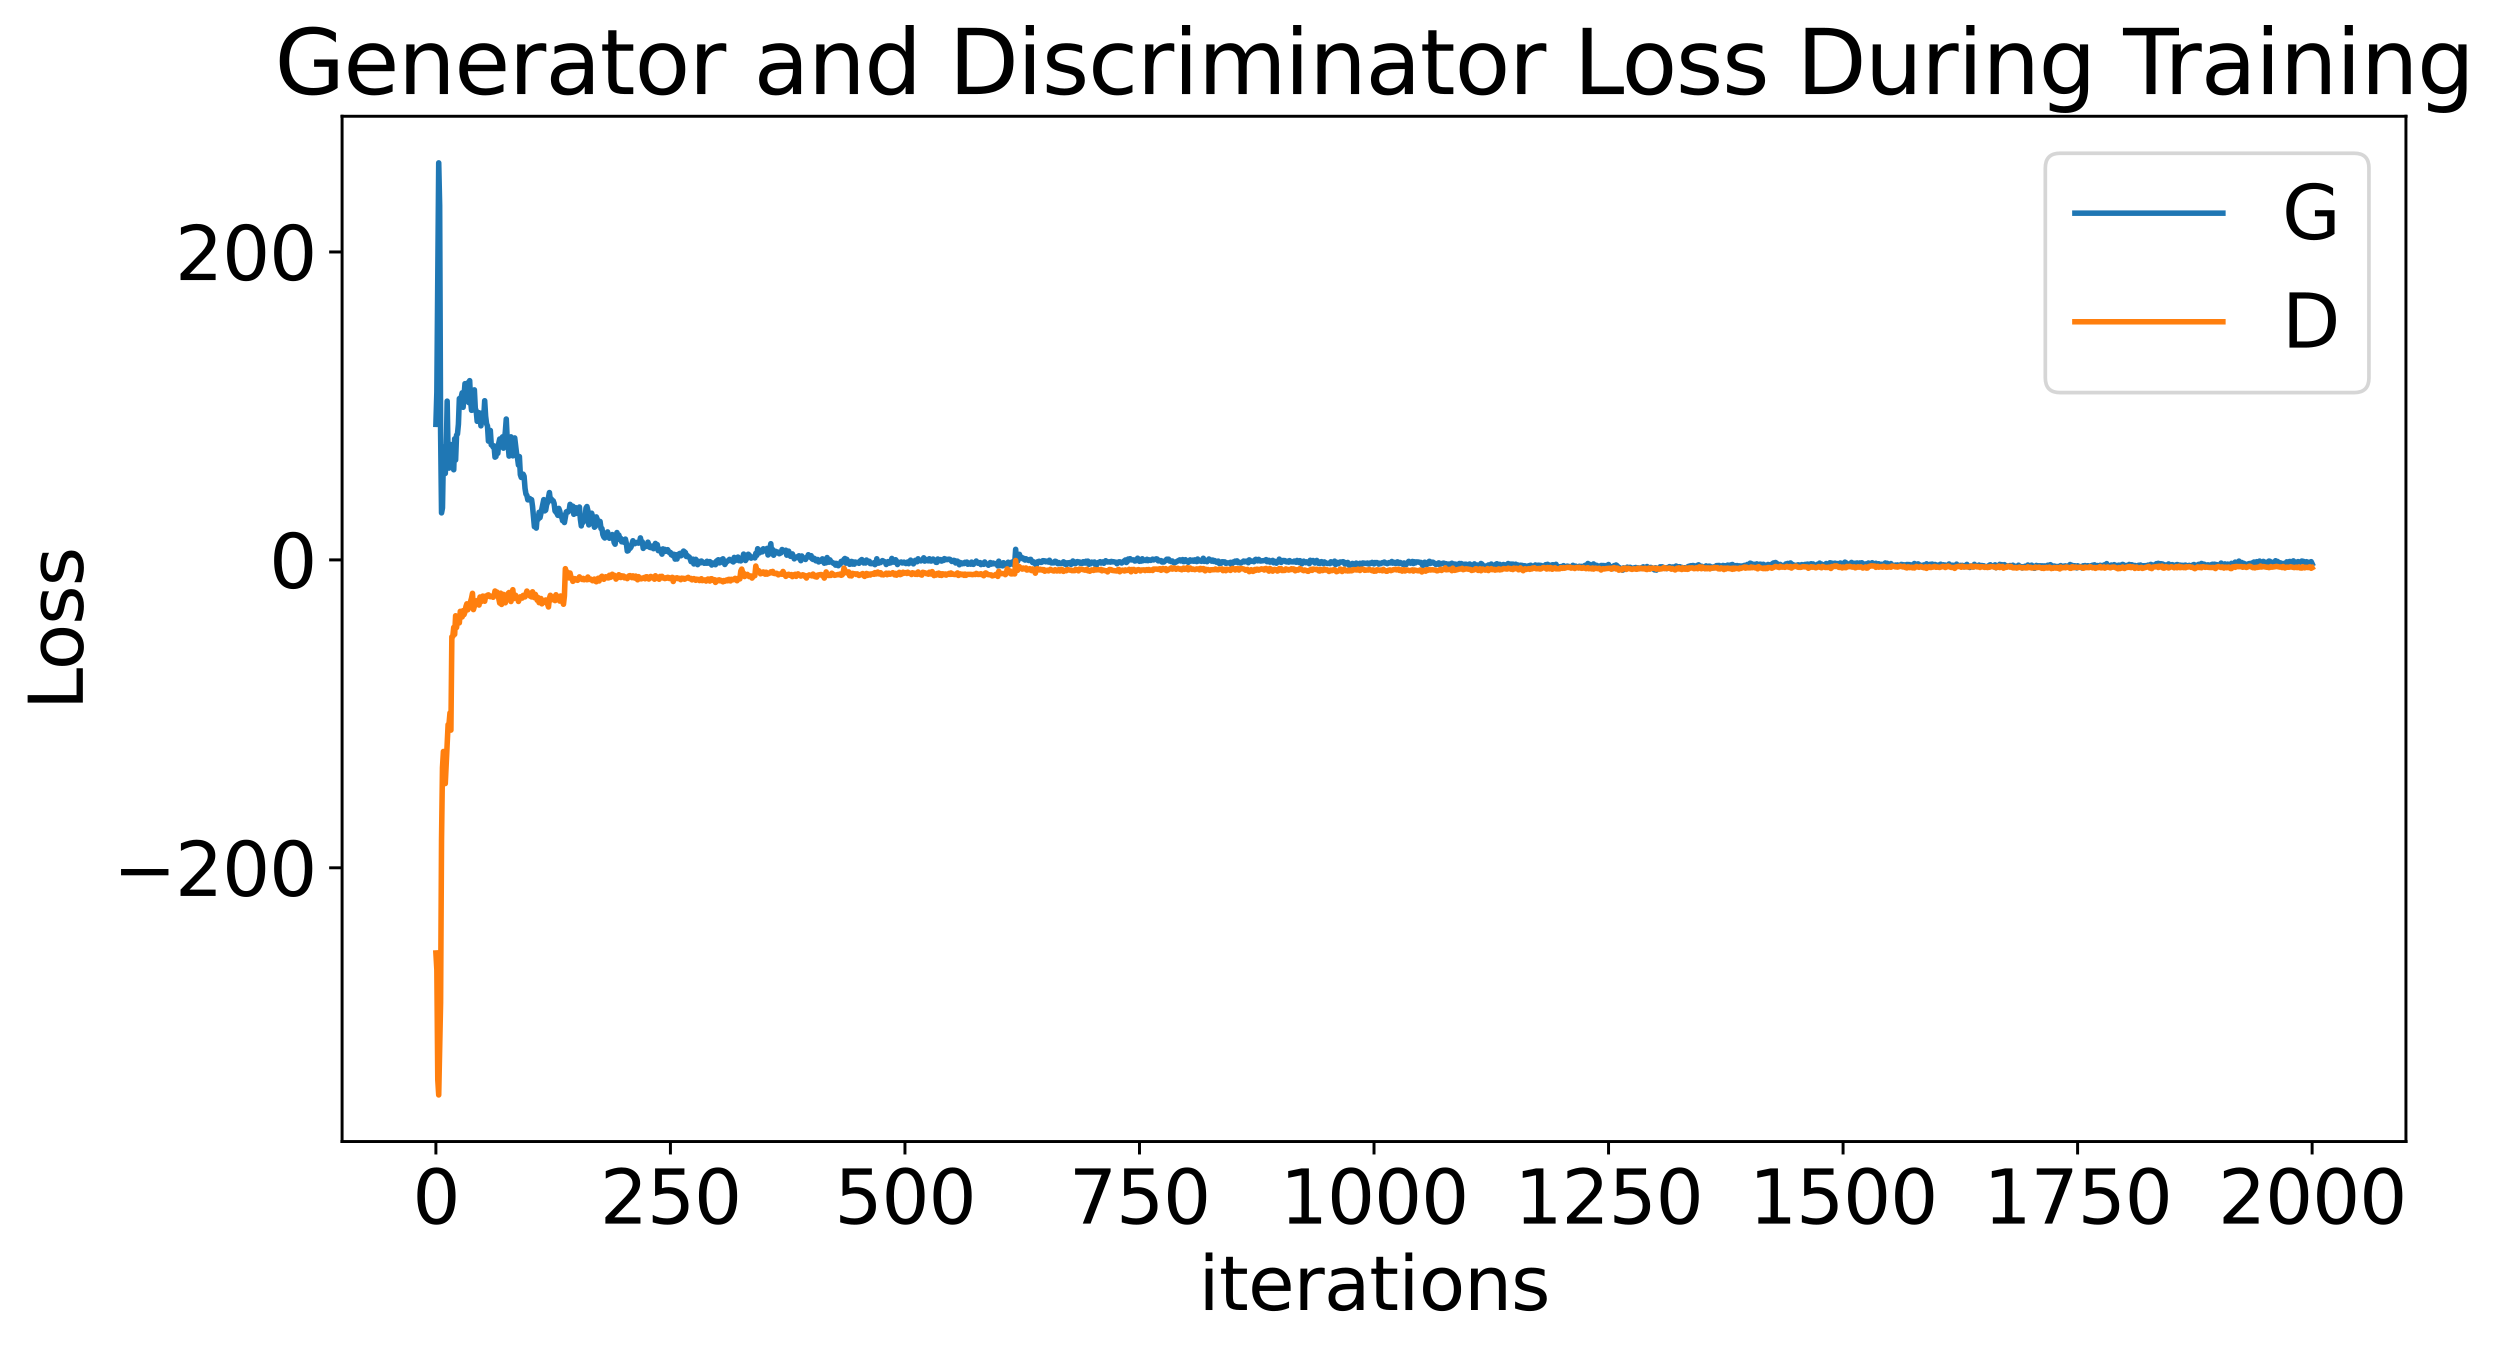 <?xml version="1.0" encoding="utf-8" standalone="no"?>
<!DOCTYPE svg PUBLIC "-//W3C//DTD SVG 1.1//EN"
  "http://www.w3.org/Graphics/SVG/1.1/DTD/svg11.dtd">
<svg xmlns:xlink="http://www.w3.org/1999/xlink" width="675.923pt" height="365.549pt" viewBox="0 0 675.923 365.549" xmlns="http://www.w3.org/2000/svg" version="1.1">
 <defs>
  <style type="text/css">*{stroke-linejoin: round; stroke-linecap: butt}</style>
 </defs>
 <g id="figure_1">
  <g id="patch_1">
   <path d="M 0 365.549 
L 675.923 365.549 
L 675.923 -0 
L 0 -0 
z
" style="fill: #ffffff"/>
  </g>
  <g id="axes_1">
   <g id="patch_2">
    <path d="M 92.491 308.636 
L 650.491 308.636 
L 650.491 31.436 
L 92.491 31.436 
z
" style="fill: #ffffff"/>
   </g>
   <g id="matplotlib.axis_1">
    <g id="xtick_1">
     <g id="line2d_1">
      <defs>
       <path id="m81221f1519" d="M 0 0 
L 0 3.5 
" style="stroke: #000000; stroke-width: 0.8"/>
      </defs>
      <g>
       <use xlink:href="#m81221f1519" x="117.854" y="308.636" style="stroke: #000000; stroke-width: 0.8"/>
      </g>
     </g>
     <g id="text_1">
      <!-- 0 -->
      <g transform="translate(111.492 330.833) scale(0.2 -0.2)">
       <defs>
        <path id="DejaVuSans-30" d="M 2034 4250 
Q 1547 4250 1301 3770 
Q 1056 3291 1056 2328 
Q 1056 1369 1301 889 
Q 1547 409 2034 409 
Q 2525 409 2770 889 
Q 3016 1369 3016 2328 
Q 3016 3291 2770 3770 
Q 2525 4250 2034 4250 
z
M 2034 4750 
Q 2819 4750 3233 4129 
Q 3647 3509 3647 2328 
Q 3647 1150 3233 529 
Q 2819 -91 2034 -91 
Q 1250 -91 836 529 
Q 422 1150 422 2328 
Q 422 3509 836 4129 
Q 1250 4750 2034 4750 
z
" transform="scale(0.016)"/>
       </defs>
       <use xlink:href="#DejaVuSans-30"/>
      </g>
     </g>
    </g>
    <g id="xtick_2">
     <g id="line2d_2">
      <g>
       <use xlink:href="#m81221f1519" x="181.263" y="308.636" style="stroke: #000000; stroke-width: 0.8"/>
      </g>
     </g>
     <g id="text_2">
      <!-- 250 -->
      <g transform="translate(162.176 330.833) scale(0.2 -0.2)">
       <defs>
        <path id="DejaVuSans-32" d="M 1228 531 
L 3431 531 
L 3431 0 
L 469 0 
L 469 531 
Q 828 903 1448 1529 
Q 2069 2156 2228 2338 
Q 2531 2678 2651 2914 
Q 2772 3150 2772 3378 
Q 2772 3750 2511 3984 
Q 2250 4219 1831 4219 
Q 1534 4219 1204 4116 
Q 875 4013 500 3803 
L 500 4441 
Q 881 4594 1212 4672 
Q 1544 4750 1819 4750 
Q 2544 4750 2975 4387 
Q 3406 4025 3406 3419 
Q 3406 3131 3298 2873 
Q 3191 2616 2906 2266 
Q 2828 2175 2409 1742 
Q 1991 1309 1228 531 
z
" transform="scale(0.016)"/>
        <path id="DejaVuSans-35" d="M 691 4666 
L 3169 4666 
L 3169 4134 
L 1269 4134 
L 1269 2991 
Q 1406 3038 1543 3061 
Q 1681 3084 1819 3084 
Q 2600 3084 3056 2656 
Q 3513 2228 3513 1497 
Q 3513 744 3044 326 
Q 2575 -91 1722 -91 
Q 1428 -91 1123 -41 
Q 819 9 494 109 
L 494 744 
Q 775 591 1075 516 
Q 1375 441 1709 441 
Q 2250 441 2565 725 
Q 2881 1009 2881 1497 
Q 2881 1984 2565 2268 
Q 2250 2553 1709 2553 
Q 1456 2553 1204 2497 
Q 953 2441 691 2322 
L 691 4666 
z
" transform="scale(0.016)"/>
       </defs>
       <use xlink:href="#DejaVuSans-32"/>
       <use xlink:href="#DejaVuSans-35" x="63.623"/>
       <use xlink:href="#DejaVuSans-30" x="127.246"/>
      </g>
     </g>
    </g>
    <g id="xtick_3">
     <g id="line2d_3">
      <g>
       <use xlink:href="#m81221f1519" x="244.672" y="308.636" style="stroke: #000000; stroke-width: 0.8"/>
      </g>
     </g>
     <g id="text_3">
      <!-- 500 -->
      <g transform="translate(225.585 330.833) scale(0.2 -0.2)">
       <use xlink:href="#DejaVuSans-35"/>
       <use xlink:href="#DejaVuSans-30" x="63.623"/>
       <use xlink:href="#DejaVuSans-30" x="127.246"/>
      </g>
     </g>
    </g>
    <g id="xtick_4">
     <g id="line2d_4">
      <g>
       <use xlink:href="#m81221f1519" x="308.082" y="308.636" style="stroke: #000000; stroke-width: 0.8"/>
      </g>
     </g>
     <g id="text_4">
      <!-- 750 -->
      <g transform="translate(288.994 330.833) scale(0.2 -0.2)">
       <defs>
        <path id="DejaVuSans-37" d="M 525 4666 
L 3525 4666 
L 3525 4397 
L 1831 0 
L 1172 0 
L 2766 4134 
L 525 4134 
L 525 4666 
z
" transform="scale(0.016)"/>
       </defs>
       <use xlink:href="#DejaVuSans-37"/>
       <use xlink:href="#DejaVuSans-35" x="63.623"/>
       <use xlink:href="#DejaVuSans-30" x="127.246"/>
      </g>
     </g>
    </g>
    <g id="xtick_5">
     <g id="line2d_5">
      <g>
       <use xlink:href="#m81221f1519" x="371.491" y="308.636" style="stroke: #000000; stroke-width: 0.8"/>
      </g>
     </g>
     <g id="text_5">
      <!-- 1000 -->
      <g transform="translate(346.041 330.833) scale(0.2 -0.2)">
       <defs>
        <path id="DejaVuSans-31" d="M 794 531 
L 1825 531 
L 1825 4091 
L 703 3866 
L 703 4441 
L 1819 4666 
L 2450 4666 
L 2450 531 
L 3481 531 
L 3481 0 
L 794 0 
L 794 531 
z
" transform="scale(0.016)"/>
       </defs>
       <use xlink:href="#DejaVuSans-31"/>
       <use xlink:href="#DejaVuSans-30" x="63.623"/>
       <use xlink:href="#DejaVuSans-30" x="127.246"/>
       <use xlink:href="#DejaVuSans-30" x="190.869"/>
      </g>
     </g>
    </g>
    <g id="xtick_6">
     <g id="line2d_6">
      <g>
       <use xlink:href="#m81221f1519" x="434.9" y="308.636" style="stroke: #000000; stroke-width: 0.8"/>
      </g>
     </g>
     <g id="text_6">
      <!-- 1250 -->
      <g transform="translate(409.45 330.833) scale(0.2 -0.2)">
       <use xlink:href="#DejaVuSans-31"/>
       <use xlink:href="#DejaVuSans-32" x="63.623"/>
       <use xlink:href="#DejaVuSans-35" x="127.246"/>
       <use xlink:href="#DejaVuSans-30" x="190.869"/>
      </g>
     </g>
    </g>
    <g id="xtick_7">
     <g id="line2d_7">
      <g>
       <use xlink:href="#m81221f1519" x="498.309" y="308.636" style="stroke: #000000; stroke-width: 0.8"/>
      </g>
     </g>
     <g id="text_7">
      <!-- 1500 -->
      <g transform="translate(472.859 330.833) scale(0.2 -0.2)">
       <use xlink:href="#DejaVuSans-31"/>
       <use xlink:href="#DejaVuSans-35" x="63.623"/>
       <use xlink:href="#DejaVuSans-30" x="127.246"/>
       <use xlink:href="#DejaVuSans-30" x="190.869"/>
      </g>
     </g>
    </g>
    <g id="xtick_8">
     <g id="line2d_8">
      <g>
       <use xlink:href="#m81221f1519" x="561.718" y="308.636" style="stroke: #000000; stroke-width: 0.8"/>
      </g>
     </g>
     <g id="text_8">
      <!-- 1750 -->
      <g transform="translate(536.268 330.833) scale(0.2 -0.2)">
       <use xlink:href="#DejaVuSans-31"/>
       <use xlink:href="#DejaVuSans-37" x="63.623"/>
       <use xlink:href="#DejaVuSans-35" x="127.246"/>
       <use xlink:href="#DejaVuSans-30" x="190.869"/>
      </g>
     </g>
    </g>
    <g id="xtick_9">
     <g id="line2d_9">
      <g>
       <use xlink:href="#m81221f1519" x="625.127" y="308.636" style="stroke: #000000; stroke-width: 0.8"/>
      </g>
     </g>
     <g id="text_9">
      <!-- 2000 -->
      <g transform="translate(599.677 330.833) scale(0.2 -0.2)">
       <use xlink:href="#DejaVuSans-32"/>
       <use xlink:href="#DejaVuSans-30" x="63.623"/>
       <use xlink:href="#DejaVuSans-30" x="127.246"/>
       <use xlink:href="#DejaVuSans-30" x="190.869"/>
      </g>
     </g>
    </g>
    <g id="text_10">
     <!-- iterations -->
     <g transform="translate(324.036 354.189) scale(0.2 -0.2)">
      <defs>
       <path id="DejaVuSans-69" d="M 603 3500 
L 1178 3500 
L 1178 0 
L 603 0 
L 603 3500 
z
M 603 4863 
L 1178 4863 
L 1178 4134 
L 603 4134 
L 603 4863 
z
" transform="scale(0.016)"/>
       <path id="DejaVuSans-74" d="M 1172 4494 
L 1172 3500 
L 2356 3500 
L 2356 3053 
L 1172 3053 
L 1172 1153 
Q 1172 725 1289 603 
Q 1406 481 1766 481 
L 2356 481 
L 2356 0 
L 1766 0 
Q 1100 0 847 248 
Q 594 497 594 1153 
L 594 3053 
L 172 3053 
L 172 3500 
L 594 3500 
L 594 4494 
L 1172 4494 
z
" transform="scale(0.016)"/>
       <path id="DejaVuSans-65" d="M 3597 1894 
L 3597 1613 
L 953 1613 
Q 991 1019 1311 708 
Q 1631 397 2203 397 
Q 2534 397 2845 478 
Q 3156 559 3463 722 
L 3463 178 
Q 3153 47 2828 -22 
Q 2503 -91 2169 -91 
Q 1331 -91 842 396 
Q 353 884 353 1716 
Q 353 2575 817 3079 
Q 1281 3584 2069 3584 
Q 2775 3584 3186 3129 
Q 3597 2675 3597 1894 
z
M 3022 2063 
Q 3016 2534 2758 2815 
Q 2500 3097 2075 3097 
Q 1594 3097 1305 2825 
Q 1016 2553 972 2059 
L 3022 2063 
z
" transform="scale(0.016)"/>
       <path id="DejaVuSans-72" d="M 2631 2963 
Q 2534 3019 2420 3045 
Q 2306 3072 2169 3072 
Q 1681 3072 1420 2755 
Q 1159 2438 1159 1844 
L 1159 0 
L 581 0 
L 581 3500 
L 1159 3500 
L 1159 2956 
Q 1341 3275 1631 3429 
Q 1922 3584 2338 3584 
Q 2397 3584 2469 3576 
Q 2541 3569 2628 3553 
L 2631 2963 
z
" transform="scale(0.016)"/>
       <path id="DejaVuSans-61" d="M 2194 1759 
Q 1497 1759 1228 1600 
Q 959 1441 959 1056 
Q 959 750 1161 570 
Q 1363 391 1709 391 
Q 2188 391 2477 730 
Q 2766 1069 2766 1631 
L 2766 1759 
L 2194 1759 
z
M 3341 1997 
L 3341 0 
L 2766 0 
L 2766 531 
Q 2569 213 2275 61 
Q 1981 -91 1556 -91 
Q 1019 -91 701 211 
Q 384 513 384 1019 
Q 384 1609 779 1909 
Q 1175 2209 1959 2209 
L 2766 2209 
L 2766 2266 
Q 2766 2663 2505 2880 
Q 2244 3097 1772 3097 
Q 1472 3097 1187 3025 
Q 903 2953 641 2809 
L 641 3341 
Q 956 3463 1253 3523 
Q 1550 3584 1831 3584 
Q 2591 3584 2966 3190 
Q 3341 2797 3341 1997 
z
" transform="scale(0.016)"/>
       <path id="DejaVuSans-6f" d="M 1959 3097 
Q 1497 3097 1228 2736 
Q 959 2375 959 1747 
Q 959 1119 1226 758 
Q 1494 397 1959 397 
Q 2419 397 2687 759 
Q 2956 1122 2956 1747 
Q 2956 2369 2687 2733 
Q 2419 3097 1959 3097 
z
M 1959 3584 
Q 2709 3584 3137 3096 
Q 3566 2609 3566 1747 
Q 3566 888 3137 398 
Q 2709 -91 1959 -91 
Q 1206 -91 779 398 
Q 353 888 353 1747 
Q 353 2609 779 3096 
Q 1206 3584 1959 3584 
z
" transform="scale(0.016)"/>
       <path id="DejaVuSans-6e" d="M 3513 2113 
L 3513 0 
L 2938 0 
L 2938 2094 
Q 2938 2591 2744 2837 
Q 2550 3084 2163 3084 
Q 1697 3084 1428 2787 
Q 1159 2491 1159 1978 
L 1159 0 
L 581 0 
L 581 3500 
L 1159 3500 
L 1159 2956 
Q 1366 3272 1645 3428 
Q 1925 3584 2291 3584 
Q 2894 3584 3203 3211 
Q 3513 2838 3513 2113 
z
" transform="scale(0.016)"/>
       <path id="DejaVuSans-73" d="M 2834 3397 
L 2834 2853 
Q 2591 2978 2328 3040 
Q 2066 3103 1784 3103 
Q 1356 3103 1142 2972 
Q 928 2841 928 2578 
Q 928 2378 1081 2264 
Q 1234 2150 1697 2047 
L 1894 2003 
Q 2506 1872 2764 1633 
Q 3022 1394 3022 966 
Q 3022 478 2636 193 
Q 2250 -91 1575 -91 
Q 1294 -91 989 -36 
Q 684 19 347 128 
L 347 722 
Q 666 556 975 473 
Q 1284 391 1588 391 
Q 1994 391 2212 530 
Q 2431 669 2431 922 
Q 2431 1156 2273 1281 
Q 2116 1406 1581 1522 
L 1381 1569 
Q 847 1681 609 1914 
Q 372 2147 372 2553 
Q 372 3047 722 3315 
Q 1072 3584 1716 3584 
Q 2034 3584 2315 3537 
Q 2597 3491 2834 3397 
z
" transform="scale(0.016)"/>
      </defs>
      <use xlink:href="#DejaVuSans-69"/>
      <use xlink:href="#DejaVuSans-74" x="27.783"/>
      <use xlink:href="#DejaVuSans-65" x="66.992"/>
      <use xlink:href="#DejaVuSans-72" x="128.516"/>
      <use xlink:href="#DejaVuSans-61" x="169.629"/>
      <use xlink:href="#DejaVuSans-74" x="230.908"/>
      <use xlink:href="#DejaVuSans-69" x="270.117"/>
      <use xlink:href="#DejaVuSans-6f" x="297.9"/>
      <use xlink:href="#DejaVuSans-6e" x="359.082"/>
      <use xlink:href="#DejaVuSans-73" x="422.461"/>
     </g>
    </g>
   </g>
   <g id="matplotlib.axis_2">
    <g id="ytick_1">
     <g id="line2d_10">
      <defs>
       <path id="m7ae511ee40" d="M 0 0 
L -3.5 0 
" style="stroke: #000000; stroke-width: 0.8"/>
      </defs>
      <g>
       <use xlink:href="#m7ae511ee40" x="92.491" y="234.627" style="stroke: #000000; stroke-width: 0.8"/>
      </g>
     </g>
     <g id="text_11">
      <!-- −200 -->
      <g transform="translate(30.556 242.225) scale(0.2 -0.2)">
       <defs>
        <path id="DejaVuSans-2212" d="M 678 2272 
L 4684 2272 
L 4684 1741 
L 678 1741 
L 678 2272 
z
" transform="scale(0.016)"/>
       </defs>
       <use xlink:href="#DejaVuSans-2212"/>
       <use xlink:href="#DejaVuSans-32" x="83.789"/>
       <use xlink:href="#DejaVuSans-30" x="147.412"/>
       <use xlink:href="#DejaVuSans-30" x="211.035"/>
      </g>
     </g>
    </g>
    <g id="ytick_2">
     <g id="line2d_11">
      <g>
       <use xlink:href="#m7ae511ee40" x="92.491" y="151.377" style="stroke: #000000; stroke-width: 0.8"/>
      </g>
     </g>
     <g id="text_12">
      <!-- 0 -->
      <g transform="translate(72.766 158.975) scale(0.2 -0.2)">
       <use xlink:href="#DejaVuSans-30"/>
      </g>
     </g>
    </g>
    <g id="ytick_3">
     <g id="line2d_12">
      <g>
       <use xlink:href="#m7ae511ee40" x="92.491" y="68.127" style="stroke: #000000; stroke-width: 0.8"/>
      </g>
     </g>
     <g id="text_13">
      <!-- 200 -->
      <g transform="translate(47.316 75.725) scale(0.2 -0.2)">
       <use xlink:href="#DejaVuSans-32"/>
       <use xlink:href="#DejaVuSans-30" x="63.623"/>
       <use xlink:href="#DejaVuSans-30" x="127.246"/>
      </g>
     </g>
    </g>
    <g id="text_14">
     <!-- Loss -->
     <g transform="translate(22.397 191.971) rotate(-90) scale(0.2 -0.2)">
      <defs>
       <path id="DejaVuSans-4c" d="M 628 4666 
L 1259 4666 
L 1259 531 
L 3531 531 
L 3531 0 
L 628 0 
L 628 4666 
z
" transform="scale(0.016)"/>
      </defs>
      <use xlink:href="#DejaVuSans-4c"/>
      <use xlink:href="#DejaVuSans-6f" x="53.963"/>
      <use xlink:href="#DejaVuSans-73" x="115.145"/>
      <use xlink:href="#DejaVuSans-73" x="167.244"/>
     </g>
    </g>
   </g>
   <g id="line2d_13">
    <path d="M 117.854 114.726 
L 118.108 106.082 
L 118.615 44.036 
L 118.869 55.608 
L 119.122 116.63 
L 119.376 138.665 
L 119.63 137.321 
L 119.883 122.742 
L 120.137 120.788 
L 120.391 127.999 
L 120.644 122.99 
L 120.898 108.459 
L 121.152 122.647 
L 121.405 126.557 
L 121.912 120.202 
L 122.166 126.255 
L 122.42 122.798 
L 122.673 127.006 
L 122.927 118.641 
L 123.181 124.367 
L 123.434 117.663 
L 123.688 117.331 
L 123.942 114.695 
L 124.195 107.765 
L 124.449 108.436 
L 124.956 106.22 
L 125.21 110.117 
L 125.717 103.735 
L 125.971 107.115 
L 126.224 106.333 
L 126.478 103.507 
L 126.732 108.843 
L 126.985 102.92 
L 127.239 108.43 
L 127.492 110.936 
L 127.746 110.869 
L 128 106.939 
L 128.253 105.41 
L 128.507 110.446 
L 128.761 111.131 
L 129.014 113.913 
L 129.268 112.411 
L 129.522 111.591 
L 129.775 112.594 
L 130.029 115.131 
L 130.282 112.663 
L 130.536 111.561 
L 130.79 112.926 
L 131.043 108.347 
L 131.297 112.549 
L 131.551 114.581 
L 131.804 115.179 
L 132.058 119.262 
L 132.312 117.015 
L 132.565 116.38 
L 132.819 120.268 
L 133.072 120.377 
L 133.326 120.879 
L 133.58 120.548 
L 133.833 123.598 
L 134.087 123.432 
L 134.341 121.429 
L 134.594 122.561 
L 134.848 119.853 
L 135.102 118.695 
L 135.609 118.681 
L 135.862 118.119 
L 136.116 121.17 
L 136.623 116.747 
L 136.877 113.297 
L 137.131 118.689 
L 137.384 120.343 
L 137.638 123.309 
L 138.145 118.109 
L 138.652 123.245 
L 139.16 118.407 
L 139.667 122.653 
L 139.921 123.837 
L 140.174 125.745 
L 140.428 123.448 
L 140.682 128.319 
L 140.935 129.081 
L 141.189 128.831 
L 141.442 128.207 
L 141.696 128.762 
L 141.95 132.053 
L 142.203 133.597 
L 142.457 133.935 
L 142.711 135.142 
L 142.964 135.137 
L 143.218 134.78 
L 143.472 135.202 
L 143.725 135.093 
L 143.979 136.905 
L 144.486 142.4 
L 144.74 142.129 
L 144.993 142.779 
L 145.247 139.599 
L 145.501 140.408 
L 145.754 138.506 
L 146.008 139.938 
L 147.022 135.089 
L 147.276 138.126 
L 147.53 137.931 
L 147.783 136.482 
L 148.037 135.887 
L 148.544 133.177 
L 148.798 135.337 
L 149.052 134.895 
L 149.305 135.406 
L 149.559 135.396 
L 149.812 136.107 
L 150.066 138.161 
L 150.573 138.779 
L 150.827 139.329 
L 151.081 137.455 
L 151.334 138.146 
L 151.588 139.585 
L 151.842 139.542 
L 152.095 140.772 
L 152.349 139.328 
L 152.602 141.271 
L 153.11 138.387 
L 153.363 138.268 
L 153.617 138.407 
L 153.871 138.064 
L 154.124 136.366 
L 154.378 136.725 
L 154.632 137.705 
L 154.885 136.859 
L 155.139 139.049 
L 155.392 137.336 
L 155.646 137.258 
L 155.9 138.794 
L 156.153 138.317 
L 156.407 138.128 
L 156.661 137.086 
L 156.914 140.357 
L 157.168 142.188 
L 157.422 140.212 
L 157.675 141.215 
L 157.929 140.469 
L 158.182 140.399 
L 158.436 137.341 
L 158.69 136.957 
L 158.943 138.005 
L 159.197 141.917 
L 159.451 141.394 
L 159.958 138.757 
L 160.212 139.628 
L 160.719 142.544 
L 160.972 142.32 
L 161.226 139.759 
L 161.48 140.416 
L 161.733 141.454 
L 161.987 141.364 
L 162.241 140.979 
L 162.494 142.911 
L 162.748 142.902 
L 163.002 144.549 
L 163.255 145.171 
L 163.509 145.449 
L 163.762 144.416 
L 164.016 144.948 
L 164.27 143.815 
L 164.523 145.208 
L 164.777 145.529 
L 165.031 144.862 
L 165.284 145.227 
L 165.538 144.528 
L 165.792 145.046 
L 166.045 146.683 
L 166.299 147.135 
L 166.806 143.989 
L 167.06 145.813 
L 167.313 144.653 
L 167.567 145.492 
L 167.821 145.544 
L 168.074 146.48 
L 168.328 145.926 
L 168.582 146.57 
L 168.835 146.635 
L 169.089 145.762 
L 169.342 146.892 
L 169.596 148.983 
L 169.85 148.88 
L 170.103 147.784 
L 170.357 148.254 
L 170.611 147.889 
L 171.118 146.202 
L 171.372 146.837 
L 171.625 146.998 
L 172.132 146.667 
L 172.64 146.849 
L 172.893 146.639 
L 173.147 145.434 
L 173.401 146.697 
L 173.654 146.488 
L 173.908 148.265 
L 174.162 147.614 
L 174.415 147.71 
L 174.669 147.42 
L 174.922 147.741 
L 175.176 146.591 
L 175.683 147.988 
L 176.191 148.093 
L 176.444 147.626 
L 176.698 148.347 
L 176.952 147.834 
L 177.205 146.929 
L 177.459 148.068 
L 177.712 147.259 
L 177.966 148.865 
L 178.22 148.411 
L 178.473 148.967 
L 178.727 149.222 
L 178.981 149.822 
L 179.234 148.406 
L 179.488 148.807 
L 179.742 148.54 
L 179.995 149.073 
L 180.502 148.618 
L 181.01 149.441 
L 181.263 149.37 
L 181.517 150.014 
L 181.771 149.776 
L 182.024 150.326 
L 182.278 149.881 
L 182.532 151.162 
L 182.785 149.986 
L 183.039 151.135 
L 183.292 149.965 
L 183.8 149.637 
L 184.053 150.278 
L 184.307 150.13 
L 184.561 149.369 
L 184.814 148.998 
L 185.322 149.411 
L 185.575 150.465 
L 185.829 150.199 
L 186.082 150.562 
L 186.336 150.591 
L 186.59 151.05 
L 186.843 151.842 
L 187.351 151.176 
L 187.604 152.474 
L 187.858 151.553 
L 188.112 151.225 
L 188.365 151.596 
L 188.619 152.661 
L 188.872 151.773 
L 189.126 152.094 
L 189.38 152.178 
L 189.633 151.689 
L 190.394 152.286 
L 190.648 152.201 
L 190.902 152.28 
L 191.155 151.755 
L 191.409 152.273 
L 191.916 151.842 
L 192.17 152.142 
L 192.423 152.77 
L 192.677 152.207 
L 192.931 152.377 
L 193.184 152.188 
L 193.438 152.676 
L 193.692 151.732 
L 194.199 151.345 
L 194.452 152.187 
L 194.706 152.122 
L 194.96 151.359 
L 195.213 151.397 
L 195.467 151.086 
L 195.974 152.61 
L 196.482 151.755 
L 196.735 151.746 
L 197.242 151.234 
L 198.257 151.931 
L 198.511 150.714 
L 198.764 151.562 
L 199.272 150.85 
L 199.525 150.617 
L 199.779 151.58 
L 200.032 151.283 
L 200.286 151.652 
L 200.54 151.117 
L 200.793 151.018 
L 201.047 149.816 
L 201.554 151.546 
L 201.808 151.134 
L 202.062 150.084 
L 202.315 149.856 
L 202.569 150.085 
L 203.076 150.906 
L 203.583 150.592 
L 203.837 150.54 
L 204.091 150.836 
L 204.344 149.605 
L 204.598 150.156 
L 204.852 148.36 
L 205.359 149.47 
L 205.612 148.775 
L 205.866 149.156 
L 206.12 149.2 
L 206.373 148.373 
L 206.627 148.781 
L 206.881 148.916 
L 207.134 148.736 
L 207.388 148.278 
L 207.642 150.048 
L 207.895 149.795 
L 208.402 147.007 
L 208.656 149.702 
L 208.91 148.585 
L 209.163 150.114 
L 209.417 149.148 
L 209.671 149.05 
L 209.924 149.482 
L 210.178 149.222 
L 210.685 149.716 
L 211.192 149.449 
L 211.446 148.576 
L 211.953 149.034 
L 212.207 149.043 
L 212.461 148.766 
L 212.714 150.102 
L 212.968 149.976 
L 213.222 149.013 
L 213.729 150.416 
L 213.982 150.191 
L 214.236 149.766 
L 214.743 151.094 
L 214.997 150.749 
L 215.251 150.749 
L 215.504 150.553 
L 215.758 150.811 
L 216.012 150.267 
L 216.265 150.789 
L 216.519 151.587 
L 216.772 150.325 
L 217.026 151.033 
L 217.28 150.884 
L 217.533 150.884 
L 217.787 151.261 
L 218.041 150.708 
L 218.294 150.648 
L 218.548 149.983 
L 218.802 150.221 
L 219.055 150.661 
L 219.309 150.245 
L 219.562 151.091 
L 219.816 151.255 
L 220.07 150.926 
L 220.323 151.095 
L 220.577 151.623 
L 220.831 151.33 
L 221.084 151.276 
L 221.338 151.927 
L 221.592 151.645 
L 221.845 151.748 
L 222.099 151.59 
L 222.352 151.097 
L 222.606 151.233 
L 222.86 152.274 
L 223.113 151.432 
L 223.367 152.155 
L 223.621 150.75 
L 223.874 151.643 
L 224.128 152.004 
L 224.382 151.371 
L 224.635 151.812 
L 225.396 152.347 
L 225.65 152.288 
L 225.903 152.793 
L 226.157 152.33 
L 226.411 152.841 
L 226.664 152.952 
L 226.918 152.416 
L 227.172 152.56 
L 227.425 151.791 
L 227.679 151.744 
L 227.932 151.926 
L 228.186 151.236 
L 228.44 151.002 
L 228.693 152.275 
L 228.947 151.23 
L 229.708 152.577 
L 230.215 151.792 
L 230.469 152.511 
L 230.722 151.929 
L 230.976 152.537 
L 231.23 151.959 
L 231.483 152.067 
L 231.737 152.044 
L 232.244 152.305 
L 232.498 151.7 
L 233.005 151.288 
L 233.512 152.211 
L 233.766 152.047 
L 234.02 152.216 
L 234.273 151.418 
L 234.527 151.784 
L 235.034 151.755 
L 235.288 152.372 
L 235.795 152.398 
L 236.302 152.144 
L 236.556 152.661 
L 236.81 152.418 
L 237.063 151.077 
L 237.317 152.23 
L 237.571 152.255 
L 237.824 152.086 
L 238.078 152.097 
L 238.585 151.576 
L 239.092 151.849 
L 239.346 151.953 
L 239.6 152.623 
L 240.107 151.842 
L 240.361 152.268 
L 240.868 152.144 
L 241.122 150.988 
L 241.629 151.976 
L 241.882 151.998 
L 242.136 151.336 
L 242.39 151.683 
L 242.643 152.633 
L 242.897 152.194 
L 243.658 151.946 
L 243.912 152.201 
L 244.165 152.193 
L 244.419 151.984 
L 244.926 152.365 
L 245.18 152.266 
L 245.433 151.934 
L 245.687 152.402 
L 245.941 152.066 
L 246.194 151.447 
L 246.448 151.829 
L 246.702 151.947 
L 246.955 152.449 
L 247.462 151.506 
L 247.716 151.858 
L 247.97 151.872 
L 248.223 151.079 
L 248.477 151.507 
L 248.731 151.45 
L 248.984 151.648 
L 249.238 151.448 
L 249.492 151.496 
L 249.745 150.818 
L 249.999 151.707 
L 250.252 151.308 
L 250.506 151.277 
L 250.76 151.595 
L 251.013 151.629 
L 251.267 151.071 
L 251.521 151.646 
L 251.774 151.696 
L 252.282 151.15 
L 252.535 151.458 
L 252.789 151.468 
L 253.042 152.025 
L 253.296 152.047 
L 253.55 151.138 
L 253.803 151.604 
L 254.057 151.562 
L 254.311 151.301 
L 254.564 151.701 
L 254.818 151.454 
L 255.072 151.537 
L 255.325 151.038 
L 255.579 151.345 
L 255.832 151.194 
L 256.086 151.299 
L 256.593 151.177 
L 256.847 151.246 
L 257.354 151.801 
L 257.608 151.715 
L 257.862 151.496 
L 258.115 151.575 
L 258.369 152.208 
L 258.622 151.707 
L 258.876 151.727 
L 259.13 151.988 
L 259.383 152.693 
L 259.637 152.09 
L 260.144 152.427 
L 260.398 152.218 
L 260.652 152.373 
L 260.905 152.03 
L 261.159 152.287 
L 261.412 151.97 
L 261.666 152.556 
L 261.92 152.245 
L 262.427 152.541 
L 262.681 151.98 
L 262.934 152.521 
L 263.188 152.584 
L 263.442 152.146 
L 263.695 152.191 
L 263.949 151.691 
L 264.202 152.115 
L 264.456 152.293 
L 264.963 152.107 
L 265.217 152.649 
L 265.471 152.285 
L 265.978 152.571 
L 266.232 151.945 
L 266.485 152.374 
L 266.992 152.544 
L 267.246 152.822 
L 267.753 152.09 
L 268.007 152.535 
L 268.514 152.222 
L 268.768 152.437 
L 269.022 152.359 
L 269.529 152.52 
L 269.782 153.016 
L 270.036 151.731 
L 270.29 152.951 
L 270.543 152.457 
L 271.051 152.996 
L 271.304 152.142 
L 271.558 152.639 
L 271.812 152.801 
L 272.319 152.786 
L 272.572 152.008 
L 272.826 152.737 
L 273.08 152.401 
L 273.333 152.306 
L 273.587 151.976 
L 273.841 152.573 
L 274.094 151.75 
L 274.348 152.303 
L 274.602 148.525 
L 274.855 151.957 
L 275.109 151.768 
L 275.362 151.229 
L 275.616 149.877 
L 275.87 150.908 
L 276.123 150.635 
L 276.377 150.781 
L 276.631 151.134 
L 276.884 150.985 
L 277.138 151.422 
L 277.392 151.073 
L 277.899 151.445 
L 278.152 151.545 
L 278.406 151.284 
L 278.66 151.233 
L 279.167 152.068 
L 279.421 151.889 
L 279.674 152.299 
L 279.928 152.397 
L 280.182 152.805 
L 280.435 151.928 
L 280.942 151.754 
L 281.196 152.006 
L 281.45 152.059 
L 281.703 151.995 
L 281.957 151.59 
L 282.464 151.647 
L 282.718 151.896 
L 282.972 151.729 
L 283.479 151.972 
L 283.732 151.478 
L 284.24 152.195 
L 285.001 152.161 
L 285.254 151.747 
L 285.508 151.809 
L 285.762 152.215 
L 286.015 152.396 
L 286.269 152.099 
L 286.522 152.378 
L 287.283 152.241 
L 287.537 151.903 
L 287.791 152.468 
L 288.044 152.125 
L 288.298 152.709 
L 288.552 152.23 
L 288.805 152.156 
L 289.059 152.356 
L 289.312 152.095 
L 289.566 152.598 
L 289.82 152.285 
L 290.073 151.68 
L 290.327 152.299 
L 290.581 152.391 
L 290.834 152.346 
L 291.088 151.895 
L 291.342 151.847 
L 291.595 152.101 
L 291.849 151.939 
L 292.102 152.305 
L 292.61 152.324 
L 292.863 151.872 
L 293.117 152.18 
L 293.371 152.235 
L 293.624 151.743 
L 293.878 151.994 
L 294.132 151.714 
L 294.385 152.591 
L 294.639 152.371 
L 294.892 152.41 
L 295.146 151.98 
L 295.4 152.134 
L 295.907 151.953 
L 296.161 152.664 
L 296.414 152.851 
L 296.668 152.335 
L 296.922 152.094 
L 297.175 152.097 
L 297.429 151.862 
L 297.682 152.228 
L 297.936 152.144 
L 298.19 151.92 
L 298.443 152.292 
L 298.951 151.609 
L 299.204 151.885 
L 299.458 151.948 
L 299.965 151.886 
L 300.219 151.987 
L 300.472 151.793 
L 300.726 151.911 
L 300.98 151.86 
L 301.487 151.987 
L 301.741 152.018 
L 301.994 152.415 
L 302.502 151.914 
L 302.755 151.897 
L 303.262 152.221 
L 304.277 151.4 
L 304.531 152.082 
L 304.784 151.858 
L 305.038 151.143 
L 305.292 151.34 
L 305.545 151.059 
L 305.799 151.376 
L 306.56 151.377 
L 306.813 151.681 
L 307.321 151.544 
L 307.574 150.927 
L 308.082 151.767 
L 308.335 151.617 
L 308.589 151.706 
L 308.842 151.077 
L 309.096 151.588 
L 309.35 151.443 
L 309.603 151.43 
L 309.857 151.548 
L 310.111 151.214 
L 310.364 151.582 
L 310.618 151.354 
L 311.125 151.508 
L 311.632 151.178 
L 311.886 151.385 
L 312.647 151.092 
L 312.901 151.177 
L 313.154 151.64 
L 313.662 151.605 
L 313.915 151.571 
L 314.169 151.946 
L 314.676 151.939 
L 314.93 151.661 
L 315.183 151.55 
L 315.437 151.206 
L 315.944 151.192 
L 316.198 151.687 
L 316.452 151.613 
L 316.705 151.853 
L 316.959 151.679 
L 317.466 152.207 
L 318.988 151.367 
L 319.242 151.667 
L 319.749 151.297 
L 320.002 151.849 
L 320.256 151.806 
L 320.51 151.328 
L 320.763 151.674 
L 321.017 151.744 
L 321.271 152.042 
L 321.524 151.831 
L 321.778 151.37 
L 322.285 151.709 
L 322.539 151.443 
L 322.792 151.745 
L 323.046 151.369 
L 323.3 151.488 
L 323.553 151.829 
L 323.807 151.147 
L 324.061 151.69 
L 324.314 151.499 
L 324.822 151.771 
L 325.075 151.543 
L 325.329 150.945 
L 325.582 151.778 
L 325.836 151.499 
L 326.343 151.858 
L 326.851 151.135 
L 327.104 151.487 
L 327.358 151.397 
L 327.612 151.719 
L 327.865 151.424 
L 328.119 151.789 
L 328.372 151.564 
L 328.626 151.706 
L 328.88 151.997 
L 329.133 151.924 
L 329.387 151.704 
L 329.641 152.328 
L 330.148 152.277 
L 330.402 151.888 
L 331.162 151.928 
L 331.416 152.308 
L 331.923 152.183 
L 332.431 152.189 
L 332.684 152.039 
L 332.938 152.635 
L 333.192 152.102 
L 333.445 151.938 
L 333.699 152.079 
L 333.952 151.711 
L 334.206 151.797 
L 334.46 151.647 
L 334.713 152.143 
L 334.967 151.99 
L 335.221 152.184 
L 335.474 152.228 
L 335.982 151.906 
L 336.235 151.693 
L 336.489 151.911 
L 336.742 151.764 
L 337.25 151.699 
L 337.503 152.141 
L 337.757 151.372 
L 338.264 151.766 
L 338.772 151.714 
L 339.025 151.876 
L 339.279 151.399 
L 339.532 151.226 
L 339.786 151.536 
L 340.04 151.645 
L 340.293 151.24 
L 340.801 151.689 
L 342.069 151.53 
L 342.322 151.307 
L 342.576 151.857 
L 343.083 151.504 
L 343.337 151.979 
L 343.591 151.697 
L 343.844 151.935 
L 344.098 151.509 
L 344.352 152.152 
L 344.605 151.748 
L 344.859 151.834 
L 345.112 152.265 
L 345.366 151.942 
L 345.62 151.934 
L 345.873 151.172 
L 346.127 151.802 
L 346.381 152.066 
L 346.888 151.546 
L 347.395 151.576 
L 347.649 151.873 
L 347.902 151.919 
L 348.156 151.736 
L 348.41 151.99 
L 348.663 151.575 
L 348.917 151.879 
L 349.678 151.91 
L 349.932 151.701 
L 350.185 151.937 
L 350.439 152.01 
L 350.692 151.533 
L 351.2 152.084 
L 351.453 151.591 
L 351.961 152.446 
L 352.468 151.725 
L 352.975 152.142 
L 353.229 151.898 
L 353.482 152.133 
L 353.736 152.032 
L 353.99 152.398 
L 354.243 151.486 
L 354.497 151.919 
L 354.751 151.883 
L 355.004 151.552 
L 355.258 151.716 
L 355.512 152.216 
L 356.019 151.526 
L 356.272 151.839 
L 356.526 152.344 
L 356.78 152.354 
L 357.033 151.938 
L 357.287 151.854 
L 357.794 152.403 
L 358.048 151.929 
L 358.809 152.361 
L 359.316 152.274 
L 359.57 152.385 
L 359.823 151.892 
L 360.584 152.244 
L 360.838 151.721 
L 361.092 152.644 
L 361.345 152.199 
L 361.599 152.059 
L 361.852 152.412 
L 362.36 151.944 
L 362.613 151.985 
L 363.121 151.867 
L 363.374 151.979 
L 363.628 152.517 
L 363.882 152.156 
L 364.135 152.39 
L 364.389 152.072 
L 364.642 152.703 
L 364.896 152.954 
L 365.15 152.62 
L 365.657 152.333 
L 366.164 152.77 
L 366.672 152.243 
L 367.179 152.833 
L 367.432 152.808 
L 367.686 152.292 
L 367.94 152.834 
L 368.447 152.211 
L 368.954 152.279 
L 369.462 152.356 
L 369.715 152.227 
L 369.969 152.466 
L 370.222 152.475 
L 370.476 152.221 
L 370.73 152.303 
L 370.983 152.056 
L 371.491 152.46 
L 371.744 152.102 
L 371.998 152.179 
L 372.252 152.103 
L 372.505 152.219 
L 372.759 152.51 
L 373.012 152.273 
L 373.266 152.399 
L 373.773 152.125 
L 374.027 152.171 
L 374.281 151.97 
L 374.534 152.254 
L 374.788 152.201 
L 375.042 152.398 
L 375.295 152.318 
L 375.549 152.116 
L 376.056 152.208 
L 376.31 151.816 
L 376.563 152.263 
L 376.817 152.069 
L 377.071 152.057 
L 377.324 152.361 
L 377.578 152.319 
L 377.832 151.907 
L 378.085 152.048 
L 378.339 152.354 
L 378.592 152.088 
L 378.846 152.36 
L 379.1 152.294 
L 379.353 152.615 
L 379.607 152.208 
L 379.861 152.352 
L 380.114 152.691 
L 380.875 151.781 
L 381.382 152.278 
L 381.89 151.806 
L 382.143 152.354 
L 382.397 151.891 
L 382.651 152.197 
L 382.904 151.926 
L 383.412 151.948 
L 383.919 152.06 
L 384.172 152.072 
L 384.68 152.921 
L 385.187 152.007 
L 385.441 152.52 
L 385.694 152.654 
L 385.948 152.501 
L 386.202 151.964 
L 386.455 151.764 
L 386.709 152.337 
L 386.962 151.99 
L 387.47 152.021 
L 387.723 152.299 
L 387.977 152.318 
L 388.231 152.627 
L 388.738 152.463 
L 388.992 152.182 
L 389.245 152.654 
L 389.499 152.367 
L 389.752 152.44 
L 390.26 152.248 
L 390.513 152.308 
L 390.767 152.507 
L 391.021 152.423 
L 391.528 152.687 
L 391.782 152.495 
L 392.035 152.552 
L 392.289 152.895 
L 392.542 152.279 
L 392.796 152.848 
L 393.05 152.754 
L 393.303 152.489 
L 393.557 152.949 
L 393.811 152.572 
L 394.064 152.694 
L 394.318 152.649 
L 394.572 152.354 
L 394.825 152.669 
L 395.079 152.369 
L 395.332 152.539 
L 395.586 152.844 
L 395.84 152.571 
L 396.347 152.544 
L 396.601 152.788 
L 397.362 152.488 
L 398.122 153.162 
L 398.376 152.986 
L 398.63 152.456 
L 398.883 153.062 
L 399.137 152.777 
L 399.391 152.756 
L 399.644 153.008 
L 400.152 152.882 
L 400.405 152.356 
L 400.659 152.494 
L 401.166 153.21 
L 401.673 153.058 
L 402.181 152.956 
L 402.434 152.746 
L 402.942 153.027 
L 403.195 152.504 
L 403.449 152.86 
L 404.21 153.042 
L 404.463 152.542 
L 404.717 152.418 
L 404.971 152.832 
L 405.224 152.925 
L 405.478 152.587 
L 405.985 153.048 
L 406.492 152.626 
L 407 152.937 
L 407.253 152.684 
L 407.507 152.911 
L 407.761 152.364 
L 408.014 153.043 
L 408.268 152.991 
L 408.522 152.506 
L 408.775 152.774 
L 409.029 152.521 
L 409.536 152.92 
L 409.79 152.546 
L 410.043 152.876 
L 410.297 152.736 
L 410.551 153.033 
L 410.804 153.109 
L 411.058 152.82 
L 411.565 152.877 
L 411.819 153.321 
L 412.072 152.961 
L 412.326 152.989 
L 412.58 153.203 
L 413.848 152.828 
L 414.102 153.305 
L 414.355 153.046 
L 414.609 153.288 
L 414.862 153.168 
L 415.116 152.752 
L 415.37 153.269 
L 415.623 153.139 
L 415.877 152.813 
L 416.638 152.879 
L 416.892 153.042 
L 417.145 153.016 
L 417.399 153.262 
L 417.906 152.676 
L 418.16 153.009 
L 418.413 152.576 
L 418.921 152.872 
L 419.174 152.953 
L 419.682 152.706 
L 419.935 152.701 
L 420.189 153.318 
L 420.442 153.208 
L 420.696 152.575 
L 420.95 153.191 
L 421.457 153.273 
L 422.218 153.167 
L 422.472 153.396 
L 422.725 152.938 
L 422.979 153.386 
L 423.74 153.064 
L 425.008 153.346 
L 425.262 152.85 
L 425.515 153.349 
L 425.769 153.084 
L 426.022 153.064 
L 426.783 153.461 
L 427.037 153.094 
L 427.291 153.306 
L 427.544 153.136 
L 428.052 153.354 
L 428.305 153.002 
L 428.559 152.854 
L 428.812 153.12 
L 429.32 152.354 
L 429.573 152.974 
L 429.827 152.616 
L 430.081 152.886 
L 430.588 153.081 
L 430.842 152.476 
L 431.349 153.111 
L 431.602 152.835 
L 432.11 153.085 
L 432.617 153.287 
L 432.871 152.899 
L 433.378 152.909 
L 433.632 152.915 
L 433.885 153.4 
L 434.139 153.265 
L 434.392 152.886 
L 434.646 153.286 
L 434.9 152.631 
L 435.153 153.617 
L 435.407 153.269 
L 435.661 153.215 
L 435.914 153.59 
L 436.168 153.723 
L 436.422 152.923 
L 436.675 153.482 
L 436.929 152.757 
L 437.182 152.936 
L 437.436 153.253 
L 438.197 153.697 
L 438.704 154.158 
L 438.958 153.541 
L 439.212 153.953 
L 439.719 153.702 
L 439.972 153.336 
L 440.226 153.583 
L 440.733 153.378 
L 441.241 153.699 
L 442.255 153.434 
L 442.509 153.758 
L 442.762 153.542 
L 443.523 153.699 
L 444.284 153.254 
L 444.538 153.499 
L 445.045 153.518 
L 445.299 153.175 
L 445.552 153.628 
L 446.313 153.407 
L 447.074 153.885 
L 447.328 154.079 
L 447.582 153.523 
L 447.835 154.142 
L 448.089 153.776 
L 448.596 153.691 
L 448.85 153.251 
L 449.103 153.653 
L 449.357 153.241 
L 449.611 153.364 
L 449.864 153.665 
L 450.372 153.547 
L 450.625 153.728 
L 450.879 153.438 
L 451.132 153.592 
L 451.386 153.202 
L 451.64 153.623 
L 451.893 153.614 
L 452.147 153.297 
L 452.401 153.499 
L 452.654 153.27 
L 452.908 153.506 
L 453.162 153.039 
L 453.415 153.421 
L 453.669 153.228 
L 453.922 153.611 
L 454.176 153.223 
L 454.43 153.613 
L 454.683 153.396 
L 454.937 153.53 
L 455.952 153.527 
L 456.459 153.155 
L 457.22 152.945 
L 457.473 153.069 
L 457.727 152.895 
L 457.981 152.955 
L 458.488 153.231 
L 458.742 152.952 
L 459.249 152.712 
L 459.756 153.407 
L 460.01 153.081 
L 460.263 153.183 
L 460.771 153.678 
L 461.278 152.997 
L 461.532 153.279 
L 461.785 153.33 
L 462.039 153.07 
L 462.292 153.088 
L 462.8 153.59 
L 463.053 153.321 
L 463.307 153.504 
L 463.561 153.225 
L 463.814 153.149 
L 464.068 152.936 
L 464.575 152.905 
L 464.829 152.898 
L 465.082 153.31 
L 465.843 152.884 
L 466.097 153.524 
L 466.351 152.953 
L 466.604 153.131 
L 466.858 153.133 
L 467.112 152.785 
L 467.365 153.143 
L 467.619 152.821 
L 467.872 153.04 
L 468.126 152.694 
L 468.38 152.627 
L 468.633 153.25 
L 468.887 152.936 
L 469.141 152.94 
L 469.394 153.189 
L 469.648 152.915 
L 469.902 153.216 
L 470.155 152.989 
L 470.662 153.064 
L 471.17 153.033 
L 471.677 152.856 
L 471.931 153.066 
L 472.438 152.609 
L 472.692 152.722 
L 472.945 152.713 
L 473.199 152.264 
L 473.452 152.352 
L 473.706 152.726 
L 474.213 152.559 
L 474.467 152.804 
L 474.721 152.748 
L 474.974 152.451 
L 475.228 153.045 
L 475.482 152.88 
L 475.735 152.563 
L 475.989 152.538 
L 476.242 152.761 
L 476.75 152.569 
L 477.003 152.841 
L 477.257 152.781 
L 477.764 152.98 
L 478.018 152.62 
L 478.525 153.011 
L 478.779 152.621 
L 479.032 152.76 
L 479.286 152.342 
L 479.54 152.19 
L 479.793 152.232 
L 480.047 152.082 
L 481.062 152.851 
L 481.315 152.607 
L 481.569 153.012 
L 482.076 152.881 
L 482.33 152.959 
L 482.583 152.872 
L 482.837 152.47 
L 483.091 152.464 
L 483.344 152.339 
L 483.852 152.479 
L 484.105 152.214 
L 484.359 152.545 
L 484.612 152.587 
L 484.866 153.004 
L 485.12 152.783 
L 485.373 153.021 
L 486.134 152.707 
L 486.388 152.985 
L 486.642 152.763 
L 486.895 152.826 
L 487.149 152.656 
L 487.656 152.991 
L 487.91 152.632 
L 488.163 152.596 
L 488.417 152.93 
L 488.671 152.517 
L 488.924 152.876 
L 489.178 152.551 
L 489.432 152.639 
L 489.685 152.42 
L 489.939 152.833 
L 490.192 152.471 
L 490.7 152.852 
L 491.207 152.872 
L 491.461 152.539 
L 491.714 152.555 
L 491.968 152.251 
L 492.222 152.721 
L 492.475 152.507 
L 492.982 152.907 
L 493.236 152.668 
L 493.49 152.841 
L 493.743 152.364 
L 493.997 152.967 
L 494.251 152.657 
L 494.504 152.605 
L 494.758 152.159 
L 495.519 152.339 
L 495.772 152.609 
L 496.026 152.278 
L 496.28 152.293 
L 496.533 152.449 
L 496.787 152.373 
L 497.041 152.76 
L 497.294 152.646 
L 497.548 152.224 
L 498.309 152.549 
L 498.816 151.983 
L 499.577 152.479 
L 499.831 152.494 
L 500.084 152.726 
L 500.338 152.494 
L 500.592 152.062 
L 500.845 152.254 
L 501.099 152.296 
L 501.352 152.745 
L 501.606 152.276 
L 501.86 152.61 
L 502.113 152.205 
L 502.621 152.699 
L 502.874 152.199 
L 503.128 152.587 
L 503.382 152.149 
L 503.889 152.577 
L 504.65 152.436 
L 504.903 152.883 
L 505.157 152.222 
L 505.411 152.511 
L 505.664 152.402 
L 505.918 152.629 
L 506.172 152.144 
L 506.679 152.529 
L 506.932 152.72 
L 507.186 152.296 
L 507.44 152.827 
L 507.947 152.419 
L 508.454 152.76 
L 508.708 152.571 
L 509.469 152.619 
L 509.722 152.209 
L 509.976 152.447 
L 510.23 152.298 
L 510.483 152.981 
L 510.737 152.968 
L 511.244 152.377 
L 511.752 153.028 
L 512.512 152.767 
L 512.766 152.921 
L 513.02 152.739 
L 513.273 153.037 
L 513.527 153.108 
L 513.781 153.061 
L 514.034 152.601 
L 514.795 152.747 
L 515.049 152.717 
L 515.302 153.012 
L 515.556 152.63 
L 516.317 152.668 
L 516.571 153.148 
L 516.824 152.735 
L 517.332 152.968 
L 517.585 152.358 
L 517.839 152.648 
L 518.6 152.462 
L 518.853 152.903 
L 519.107 152.747 
L 519.614 153.246 
L 520.122 152.732 
L 520.375 152.93 
L 520.629 152.923 
L 520.882 152.434 
L 521.136 152.999 
L 521.897 152.57 
L 522.151 152.731 
L 522.404 152.511 
L 522.658 152.819 
L 523.165 152.617 
L 523.419 152.735 
L 523.672 153.219 
L 524.18 152.75 
L 524.433 152.958 
L 524.687 152.548 
L 524.941 152.985 
L 525.448 152.704 
L 525.702 152.928 
L 525.955 152.775 
L 526.209 153.097 
L 526.462 152.923 
L 526.716 153.026 
L 526.97 152.489 
L 527.223 152.888 
L 527.984 152.82 
L 528.238 153.151 
L 528.492 153.071 
L 528.745 153.129 
L 528.999 152.526 
L 529.252 152.965 
L 529.506 153.057 
L 530.013 152.86 
L 530.267 153.169 
L 530.521 152.855 
L 530.774 152.965 
L 531.028 153.247 
L 531.789 152.597 
L 532.042 153.072 
L 532.296 153.058 
L 532.55 153.429 
L 532.803 153.058 
L 533.564 153.264 
L 533.818 152.586 
L 534.072 153.072 
L 534.325 152.978 
L 534.579 153.072 
L 534.832 152.987 
L 535.086 152.766 
L 535.34 153.143 
L 535.593 153.102 
L 535.847 152.894 
L 536.101 152.991 
L 536.354 152.967 
L 536.862 153.37 
L 537.115 153.183 
L 537.622 153.074 
L 537.876 152.799 
L 538.13 152.699 
L 538.383 153.015 
L 538.891 152.977 
L 539.144 153.161 
L 539.398 152.717 
L 539.652 153.471 
L 539.905 153.134 
L 540.159 153.046 
L 540.412 153.261 
L 540.666 152.587 
L 540.92 152.887 
L 541.173 152.669 
L 541.427 152.753 
L 541.681 152.994 
L 541.934 152.666 
L 542.188 152.928 
L 542.442 152.971 
L 542.695 153.214 
L 542.949 153.022 
L 543.202 153.108 
L 543.456 152.911 
L 543.963 153.235 
L 544.217 152.815 
L 544.471 153.269 
L 544.724 153.063 
L 544.978 153.272 
L 545.232 153.213 
L 545.485 153.293 
L 545.739 152.818 
L 546.246 153.309 
L 546.5 153.21 
L 546.753 153.532 
L 547.007 153.226 
L 547.261 153.301 
L 547.514 153.086 
L 548.022 153.13 
L 548.275 152.766 
L 548.529 153.125 
L 548.782 153.157 
L 549.29 152.807 
L 549.797 153.23 
L 550.051 153.646 
L 550.558 152.875 
L 550.812 153.226 
L 551.065 152.98 
L 552.333 153.005 
L 552.587 153.073 
L 552.841 153.008 
L 553.094 153.144 
L 553.348 153.124 
L 553.602 152.84 
L 553.855 152.811 
L 554.109 153.166 
L 554.362 152.675 
L 555.123 153.226 
L 555.377 153.035 
L 555.631 153.111 
L 555.884 153.375 
L 556.138 153.156 
L 556.392 153.473 
L 556.645 153.188 
L 557.152 152.929 
L 557.406 153.182 
L 558.421 153.003 
L 558.674 153.355 
L 558.928 153.063 
L 559.182 153.158 
L 559.689 152.632 
L 559.942 152.903 
L 560.196 152.83 
L 560.45 153.005 
L 560.957 152.965 
L 561.464 153.532 
L 561.718 152.967 
L 562.225 153.205 
L 562.479 153.335 
L 562.732 153.167 
L 562.986 153.572 
L 563.24 152.964 
L 563.493 153.269 
L 563.747 152.905 
L 564.254 153.09 
L 564.508 152.951 
L 565.015 153.303 
L 565.269 152.974 
L 565.522 153.268 
L 565.776 152.813 
L 566.03 153.109 
L 566.283 152.71 
L 566.791 153.341 
L 567.044 152.905 
L 567.298 153.061 
L 567.805 152.841 
L 568.059 152.898 
L 568.566 153.246 
L 568.82 152.77 
L 569.073 152.695 
L 569.327 152.765 
L 569.581 152.39 
L 569.834 152.987 
L 570.595 153.105 
L 570.849 152.77 
L 571.102 153.249 
L 571.61 152.666 
L 571.863 152.917 
L 572.117 152.965 
L 572.371 152.872 
L 572.624 153.123 
L 572.878 152.799 
L 573.132 153.154 
L 573.385 152.844 
L 573.892 152.593 
L 574.146 152.696 
L 574.653 153.361 
L 574.907 152.882 
L 575.161 153.049 
L 575.414 152.937 
L 575.668 152.611 
L 575.922 152.707 
L 576.429 152.703 
L 576.682 153.257 
L 577.19 152.884 
L 577.951 153.135 
L 578.204 152.838 
L 578.458 152.904 
L 578.712 152.767 
L 578.965 152.979 
L 580.233 152.949 
L 580.487 152.963 
L 580.741 152.791 
L 580.994 152.809 
L 581.248 152.949 
L 581.502 152.598 
L 581.755 152.762 
L 582.009 152.749 
L 582.262 152.965 
L 582.516 152.943 
L 583.023 152.404 
L 583.277 152.686 
L 583.531 152.308 
L 583.784 152.439 
L 584.292 152.426 
L 584.799 152.526 
L 585.306 152.959 
L 585.56 152.746 
L 585.813 152.952 
L 586.067 152.966 
L 586.321 152.474 
L 586.574 152.811 
L 587.335 152.666 
L 587.589 152.984 
L 587.842 152.828 
L 588.096 153.059 
L 588.35 152.731 
L 588.603 152.634 
L 588.857 152.692 
L 589.111 152.902 
L 589.364 152.785 
L 589.872 152.865 
L 590.125 152.851 
L 590.379 153.053 
L 590.632 152.83 
L 590.886 152.784 
L 591.393 153.038 
L 591.901 152.852 
L 592.408 153.179 
L 592.915 152.731 
L 593.169 152.631 
L 593.422 152.829 
L 594.183 152.83 
L 594.437 152.586 
L 594.944 152.964 
L 595.198 152.344 
L 595.705 152.563 
L 595.959 152.552 
L 596.212 152.787 
L 596.72 152.77 
L 596.973 152.705 
L 597.481 152.845 
L 597.734 152.976 
L 597.988 152.619 
L 598.242 152.557 
L 598.495 152.664 
L 598.749 152.546 
L 599.002 152.659 
L 599.256 152.65 
L 599.763 152.786 
L 600.271 152.672 
L 600.524 152.246 
L 601.032 153.073 
L 601.285 152.655 
L 601.539 152.457 
L 602.046 152.771 
L 602.3 152.515 
L 602.807 153.029 
L 603.061 152.76 
L 603.314 152.325 
L 603.568 152.75 
L 603.822 152.532 
L 604.075 152.606 
L 604.329 151.982 
L 604.582 152.324 
L 604.836 152.277 
L 605.343 151.709 
L 605.851 152.468 
L 606.104 152.084 
L 606.358 152.427 
L 606.612 152.303 
L 607.372 152.667 
L 608.133 152.363 
L 608.641 152.378 
L 608.894 152.207 
L 609.148 152.42 
L 609.402 151.953 
L 609.655 152.157 
L 609.909 152.164 
L 610.162 151.858 
L 610.416 152.397 
L 610.923 151.696 
L 611.431 152.269 
L 611.938 151.785 
L 612.952 152.382 
L 613.206 151.88 
L 613.46 151.698 
L 613.713 151.766 
L 613.967 152.176 
L 614.221 152.007 
L 614.474 152.27 
L 614.728 152.03 
L 614.982 152.277 
L 615.235 151.608 
L 615.489 152.196 
L 615.742 151.792 
L 616.25 152.209 
L 616.503 152.169 
L 617.011 152.382 
L 617.518 152.353 
L 617.772 152.655 
L 618.279 151.9 
L 618.532 152.257 
L 618.786 152.222 
L 619.04 151.804 
L 619.293 151.845 
L 619.801 152.363 
L 620.054 151.65 
L 620.308 152.013 
L 620.562 152.103 
L 620.815 151.976 
L 621.069 152.058 
L 621.322 151.843 
L 621.83 152.089 
L 622.337 151.691 
L 622.844 151.804 
L 623.098 152.132 
L 623.352 152.191 
L 623.605 151.865 
L 623.859 152.039 
L 624.112 152.007 
L 624.366 152.094 
L 624.873 151.863 
L 625.127 152.424 
L 625.127 152.424 
" clip-path="url(#p9f954b4aea)" style="fill: none; stroke: #1f77b4; stroke-width: 1.5; stroke-linecap: square"/>
   </g>
   <g id="line2d_14">
    <path d="M 117.854 257.658 
L 118.108 262.166 
L 118.362 291.943 
L 118.615 296.036 
L 119.122 271.118 
L 119.376 227.058 
L 119.63 207.571 
L 119.883 203.182 
L 120.137 203.974 
L 120.391 211.846 
L 120.898 201.196 
L 121.152 195.91 
L 121.405 195.703 
L 121.659 192.753 
L 121.912 197.401 
L 122.166 172.185 
L 122.42 172.104 
L 122.673 169.627 
L 122.927 171.51 
L 123.181 166.488 
L 123.434 169.663 
L 123.688 167.766 
L 123.942 168.409 
L 124.195 168.392 
L 124.449 165.288 
L 124.702 166.882 
L 124.956 166.794 
L 125.21 165.095 
L 125.463 166.165 
L 125.717 165.452 
L 125.971 164.011 
L 126.224 163.255 
L 126.478 164.862 
L 126.985 163.486 
L 127.492 161.702 
L 127.746 160.421 
L 128 164.815 
L 128.253 163.952 
L 128.507 162.432 
L 128.761 163.1 
L 129.014 162.513 
L 129.268 162.265 
L 129.522 163.587 
L 129.775 161.41 
L 130.029 162.71 
L 130.282 161.565 
L 130.536 161.166 
L 130.79 161.539 
L 131.043 162.557 
L 131.297 161.171 
L 131.551 161.384 
L 131.804 160.927 
L 132.058 160.831 
L 132.565 161.329 
L 132.819 161.196 
L 133.072 161.194 
L 133.326 161.483 
L 133.58 161.201 
L 133.833 159.792 
L 134.087 160.885 
L 134.341 160.065 
L 134.594 160.551 
L 135.102 163.055 
L 135.355 160.377 
L 135.609 163.42 
L 135.862 160.818 
L 136.116 160.707 
L 136.623 162.979 
L 136.877 161.429 
L 137.384 160.441 
L 137.638 160.194 
L 138.145 162.631 
L 138.652 159.442 
L 138.906 161.834 
L 139.16 161.591 
L 139.413 160.949 
L 139.667 161.583 
L 139.921 161.662 
L 140.174 162.606 
L 140.682 161.36 
L 141.189 161.704 
L 141.442 160.981 
L 141.95 161.378 
L 142.457 159.809 
L 143.218 161.088 
L 143.725 161.389 
L 143.979 160.004 
L 144.232 161.424 
L 144.486 161.588 
L 144.74 160.704 
L 144.993 161.311 
L 145.247 162.289 
L 145.501 161.574 
L 145.754 162.934 
L 146.008 162.761 
L 146.262 161.823 
L 146.515 163.256 
L 146.769 162.488 
L 147.022 162.511 
L 147.276 162.846 
L 147.53 162.22 
L 147.783 162.519 
L 148.291 164.1 
L 148.544 161.717 
L 148.798 160.954 
L 149.052 162.188 
L 149.559 161.383 
L 149.812 162.157 
L 150.066 162.386 
L 150.32 160.805 
L 150.573 161.592 
L 150.827 161.478 
L 151.081 161.687 
L 151.334 162.51 
L 151.588 161.135 
L 151.842 161.608 
L 152.349 163.371 
L 152.602 161.11 
L 152.856 153.753 
L 153.11 154.885 
L 153.363 154.643 
L 153.617 156.156 
L 153.871 156.257 
L 154.124 154.933 
L 154.378 156.048 
L 154.632 156.255 
L 154.885 157.182 
L 155.139 156.537 
L 155.392 156.438 
L 155.646 156.791 
L 155.9 156.526 
L 156.153 156.899 
L 156.407 156.613 
L 156.661 155.971 
L 156.914 156.374 
L 157.422 156.677 
L 157.675 156.381 
L 157.929 156.744 
L 158.182 156.508 
L 158.69 156.742 
L 158.943 156.015 
L 159.197 156.668 
L 159.704 156.572 
L 160.212 157.011 
L 160.719 156.562 
L 160.972 157.119 
L 161.226 157.288 
L 161.48 156.919 
L 161.733 156.341 
L 161.987 157.069 
L 162.241 156.311 
L 162.748 155.799 
L 163.002 156.372 
L 163.255 156.621 
L 163.762 155.935 
L 164.016 155.998 
L 164.27 156.238 
L 164.523 156.253 
L 164.777 155.534 
L 165.031 156.106 
L 165.284 155.971 
L 165.538 155.263 
L 165.792 155.565 
L 166.045 155.523 
L 166.299 155.801 
L 166.552 156.566 
L 166.806 156.217 
L 167.06 156.133 
L 167.313 155.392 
L 167.567 155.662 
L 167.821 156.146 
L 168.074 155.673 
L 168.328 155.874 
L 168.582 155.743 
L 168.835 156.238 
L 169.089 155.989 
L 169.596 156.44 
L 170.103 155.673 
L 170.357 155.631 
L 170.611 155.828 
L 170.864 156.185 
L 171.118 155.694 
L 171.372 156.168 
L 171.625 156.299 
L 171.879 155.762 
L 172.386 156.753 
L 172.64 155.91 
L 172.893 156.438 
L 173.401 156.503 
L 173.654 156.287 
L 173.908 156.349 
L 174.162 156.142 
L 174.415 156.489 
L 174.669 155.958 
L 174.922 155.937 
L 175.176 156.126 
L 175.43 156.557 
L 175.683 156.086 
L 175.937 155.854 
L 176.191 156.225 
L 176.698 155.978 
L 176.952 156.594 
L 177.205 155.668 
L 177.712 156.38 
L 177.966 156.129 
L 178.22 156.609 
L 178.473 155.852 
L 178.727 155.934 
L 178.981 155.824 
L 179.234 156.262 
L 179.488 156.217 
L 179.742 156.434 
L 179.995 156.22 
L 180.249 156.337 
L 180.502 156.096 
L 180.756 156.141 
L 181.01 156.421 
L 181.771 156.096 
L 182.024 157.212 
L 182.278 156.588 
L 182.532 156.3 
L 182.785 156.348 
L 183.039 156.215 
L 183.292 156.433 
L 183.546 156.347 
L 184.053 156.73 
L 184.307 156.311 
L 184.561 156.422 
L 184.814 156.363 
L 185.068 156.606 
L 186.082 156.105 
L 186.336 156.384 
L 186.59 156.489 
L 186.843 156.398 
L 187.097 156.777 
L 187.604 156.438 
L 187.858 156.576 
L 188.112 156.895 
L 188.365 156.587 
L 188.619 156.758 
L 188.872 156.656 
L 189.126 156.966 
L 189.633 156.474 
L 189.887 156.979 
L 190.648 156.781 
L 190.902 157.102 
L 191.409 156.551 
L 191.916 157.098 
L 192.17 156.494 
L 192.423 156.47 
L 192.677 156.887 
L 192.931 156.736 
L 193.184 156.735 
L 193.438 157.465 
L 193.692 157.246 
L 193.945 156.862 
L 194.199 156.936 
L 194.452 156.769 
L 194.706 157.033 
L 194.96 156.932 
L 195.467 157.301 
L 195.721 156.966 
L 195.974 157.145 
L 196.482 156.797 
L 196.735 157.022 
L 196.989 156.65 
L 197.242 156.643 
L 197.496 157.06 
L 197.75 156.636 
L 198.257 156.742 
L 198.764 156.371 
L 199.018 156.806 
L 199.272 157.011 
L 199.525 156.412 
L 199.779 156.308 
L 200.032 156.518 
L 200.286 154.394 
L 200.54 153.869 
L 200.793 154.745 
L 201.047 154.964 
L 201.301 155.882 
L 202.062 155.293 
L 202.569 155.895 
L 202.822 155.706 
L 203.076 155.735 
L 203.33 156.291 
L 203.837 155.587 
L 204.091 155.646 
L 204.344 153.043 
L 204.598 154.084 
L 204.852 154.435 
L 205.105 154.271 
L 205.359 154.536 
L 205.612 155.139 
L 205.866 154.806 
L 206.12 155.013 
L 206.373 154.636 
L 206.627 155.061 
L 206.881 155.243 
L 207.134 154.71 
L 207.388 155.235 
L 208.149 154.913 
L 208.402 154.6 
L 208.656 154.867 
L 208.91 154.496 
L 209.163 155.004 
L 209.671 155.096 
L 209.924 154.993 
L 210.178 155.096 
L 210.432 155.424 
L 211.192 155.077 
L 211.446 155.273 
L 211.7 154.512 
L 212.461 155.833 
L 212.714 155.492 
L 213.222 155.264 
L 213.475 155.534 
L 213.729 155.533 
L 213.982 155.348 
L 214.236 155.905 
L 214.743 155.376 
L 214.997 155.27 
L 215.251 155.836 
L 215.758 155.153 
L 216.519 155.752 
L 217.026 155.404 
L 217.28 155.48 
L 217.533 155.8 
L 217.787 155.64 
L 218.041 156.28 
L 218.294 155.76 
L 218.802 155.432 
L 219.562 155.71 
L 219.816 155.22 
L 220.07 155.442 
L 220.323 155.89 
L 220.831 156.019 
L 221.084 155.492 
L 221.845 155.35 
L 222.099 155.346 
L 222.352 155.666 
L 222.606 155.63 
L 222.86 156.297 
L 223.367 154.637 
L 223.621 155.54 
L 224.128 155.597 
L 224.382 155.315 
L 224.635 155.581 
L 224.889 154.986 
L 225.65 155.552 
L 226.664 155.31 
L 226.918 155.408 
L 227.172 155.196 
L 227.425 155.539 
L 227.679 155.443 
L 227.932 155.091 
L 228.186 153.608 
L 228.693 154.715 
L 228.947 154.891 
L 229.201 154.904 
L 229.454 154.622 
L 229.708 155.659 
L 229.962 155.249 
L 230.215 155.714 
L 230.469 155.022 
L 230.976 155.15 
L 231.23 155.155 
L 231.483 155.318 
L 231.737 155.151 
L 231.991 155.264 
L 232.244 155.588 
L 233.259 155.075 
L 233.512 155.646 
L 233.766 155.842 
L 234.273 155.051 
L 234.527 155.566 
L 234.781 155.18 
L 235.034 155.261 
L 235.288 155.475 
L 235.542 155.166 
L 235.795 155.243 
L 236.049 155.072 
L 236.302 155.27 
L 236.556 154.819 
L 236.81 155.189 
L 237.063 155.108 
L 237.317 154.669 
L 237.571 155.152 
L 237.824 155.157 
L 238.078 154.849 
L 238.332 155.39 
L 238.585 155.279 
L 238.839 155.436 
L 239.092 155.246 
L 239.346 155.244 
L 239.6 154.974 
L 239.853 155.382 
L 240.107 155.004 
L 240.361 154.989 
L 240.614 155.262 
L 241.122 155.096 
L 241.375 154.838 
L 241.882 155.423 
L 242.136 155.029 
L 242.39 155.512 
L 243.151 154.743 
L 243.404 155.367 
L 243.912 155.131 
L 244.165 154.707 
L 244.419 154.986 
L 244.926 154.819 
L 245.18 155.046 
L 245.433 154.703 
L 245.941 155.04 
L 246.194 154.975 
L 246.448 155.334 
L 246.702 154.849 
L 246.955 155.037 
L 247.209 154.97 
L 247.462 155.285 
L 247.716 154.965 
L 247.97 155.305 
L 248.223 154.64 
L 248.477 155.182 
L 249.238 155.489 
L 249.492 154.73 
L 250.252 154.93 
L 250.506 155.111 
L 250.76 155.045 
L 251.013 155.249 
L 251.267 154.713 
L 251.521 154.878 
L 251.774 155.207 
L 252.028 154.545 
L 252.535 155.621 
L 252.789 155.275 
L 253.042 155.498 
L 253.296 155.07 
L 253.55 155.35 
L 253.803 154.948 
L 254.057 155.528 
L 254.311 155.108 
L 254.564 155.58 
L 254.818 155.139 
L 255.072 155.178 
L 255.325 155.381 
L 255.579 155.188 
L 255.832 155.494 
L 256.086 155.218 
L 256.34 155.286 
L 256.593 155.032 
L 256.847 155.296 
L 257.101 154.91 
L 257.354 155.275 
L 257.608 155.157 
L 257.862 155.311 
L 258.369 155.333 
L 258.876 154.905 
L 259.13 155.58 
L 259.637 155.156 
L 259.891 155.374 
L 260.144 155.249 
L 260.398 155.254 
L 260.652 155.559 
L 260.905 155.22 
L 261.159 155.562 
L 261.412 155.304 
L 262.427 155.285 
L 262.934 155.37 
L 263.442 155.254 
L 263.695 155.334 
L 263.949 155.032 
L 264.456 155.323 
L 264.71 155.204 
L 264.963 155.312 
L 265.217 155.126 
L 265.978 155.663 
L 266.232 155.078 
L 266.485 154.902 
L 266.739 155.022 
L 266.992 155.328 
L 267.753 155.428 
L 268.007 155.442 
L 268.261 155.7 
L 269.022 155.5 
L 269.275 155.281 
L 269.782 155.844 
L 270.036 154.461 
L 270.29 155.108 
L 271.558 155.057 
L 271.812 155.367 
L 272.065 155.085 
L 272.319 153.809 
L 272.572 154.421 
L 272.826 154.517 
L 273.08 154.372 
L 273.333 155.156 
L 273.841 155.152 
L 274.094 154.886 
L 274.348 155.168 
L 274.602 151.549 
L 274.855 153.672 
L 275.109 154.21 
L 275.362 153.138 
L 275.616 153.213 
L 275.87 153.539 
L 276.123 153.638 
L 276.377 153.866 
L 276.631 153.575 
L 276.884 153.808 
L 277.138 153.786 
L 277.392 153.559 
L 277.645 154.123 
L 277.899 153.933 
L 278.152 154.043 
L 278.406 153.749 
L 278.66 154.128 
L 278.913 154.275 
L 279.167 153.823 
L 279.421 153.913 
L 279.674 154.304 
L 279.928 154.97 
L 280.182 153.887 
L 280.435 153.764 
L 280.942 154.095 
L 281.196 153.892 
L 281.45 154.085 
L 281.703 153.97 
L 281.957 154.196 
L 282.211 154.004 
L 282.464 154.44 
L 282.718 154.185 
L 282.972 154.275 
L 283.225 154.165 
L 283.479 154.349 
L 283.732 154.215 
L 283.986 153.931 
L 284.747 154.357 
L 285.001 154.373 
L 285.254 154.028 
L 285.508 154.139 
L 285.762 154.375 
L 286.269 154.008 
L 286.522 154.38 
L 286.776 154.308 
L 287.03 153.921 
L 287.283 154.075 
L 287.537 154.485 
L 287.791 154.265 
L 288.044 154.225 
L 288.298 154.301 
L 288.552 153.986 
L 289.312 154.153 
L 289.566 154.134 
L 289.82 154.287 
L 290.581 154.272 
L 290.834 153.938 
L 291.342 154.09 
L 291.595 154.339 
L 291.849 153.865 
L 292.102 153.971 
L 292.356 153.878 
L 293.371 154.158 
L 293.878 153.921 
L 294.132 154.318 
L 294.385 154.225 
L 294.639 154.446 
L 295.146 154.076 
L 295.653 154.224 
L 295.907 153.94 
L 296.161 154.108 
L 296.922 154.024 
L 297.429 154.115 
L 297.682 153.952 
L 297.936 154.33 
L 298.19 154.126 
L 298.951 154.32 
L 299.204 154.315 
L 299.458 154.621 
L 299.965 153.965 
L 300.472 154.029 
L 300.726 154.227 
L 301.994 154.378 
L 302.248 154.049 
L 302.502 153.978 
L 302.755 154.583 
L 303.009 154.206 
L 303.262 154.276 
L 303.516 154.144 
L 304.023 154.377 
L 304.277 154.081 
L 304.531 154.253 
L 305.038 154.154 
L 305.292 153.922 
L 305.545 154.098 
L 305.799 154.597 
L 306.052 153.976 
L 306.306 154.137 
L 306.56 153.962 
L 306.813 154.142 
L 307.067 154.479 
L 307.321 154.13 
L 307.828 154 
L 308.082 154.098 
L 308.335 154.352 
L 308.589 154.116 
L 309.35 154.08 
L 309.603 154.264 
L 309.857 154.061 
L 310.111 154.014 
L 310.364 154.208 
L 310.618 153.979 
L 310.872 154.219 
L 311.379 154.081 
L 311.632 154.244 
L 311.886 153.865 
L 312.901 153.878 
L 313.154 153.96 
L 313.408 153.795 
L 313.662 153.773 
L 313.915 154.186 
L 314.422 153.7 
L 314.93 154.066 
L 315.183 153.754 
L 315.437 154.288 
L 316.198 153.849 
L 316.705 153.529 
L 316.959 153.873 
L 317.212 153.786 
L 317.466 153.579 
L 317.72 153.644 
L 317.973 153.925 
L 318.227 153.712 
L 318.481 153.665 
L 318.988 153.908 
L 319.242 153.799 
L 319.495 154.055 
L 320.002 153.587 
L 320.256 153.926 
L 320.51 153.77 
L 320.763 153.887 
L 321.017 153.472 
L 321.271 154.057 
L 321.524 153.618 
L 321.778 153.571 
L 322.285 153.94 
L 322.539 153.841 
L 323.046 154.013 
L 323.553 153.814 
L 323.807 153.871 
L 324.061 153.813 
L 324.314 154.077 
L 324.568 153.679 
L 324.822 153.964 
L 325.075 153.988 
L 325.329 153.719 
L 325.582 153.827 
L 325.836 154.333 
L 326.09 153.935 
L 326.343 154.065 
L 326.597 153.982 
L 327.104 154.219 
L 327.358 154.054 
L 328.372 154.018 
L 328.626 153.842 
L 328.88 154.03 
L 329.387 154.053 
L 329.641 153.844 
L 330.148 153.904 
L 330.402 153.818 
L 330.655 154.28 
L 331.162 153.934 
L 331.416 154.3 
L 331.67 153.894 
L 332.177 154.058 
L 332.431 153.922 
L 332.684 154.224 
L 333.192 153.693 
L 333.445 153.72 
L 333.952 154.112 
L 334.206 153.76 
L 334.46 153.935 
L 334.713 153.758 
L 334.967 154.127 
L 335.474 153.698 
L 336.235 153.836 
L 336.489 153.928 
L 336.742 154.165 
L 336.996 154.133 
L 337.25 153.939 
L 337.757 154.558 
L 338.011 154.414 
L 338.264 154.028 
L 338.518 154.414 
L 338.772 154.492 
L 339.025 154.374 
L 339.279 153.969 
L 339.532 154.198 
L 339.786 153.895 
L 340.04 153.924 
L 340.293 154.15 
L 341.054 153.796 
L 341.308 153.903 
L 341.562 153.84 
L 341.815 154.119 
L 342.069 153.732 
L 342.322 153.699 
L 343.083 154.418 
L 343.337 153.698 
L 343.591 154.164 
L 343.844 153.968 
L 344.098 154.425 
L 344.352 154.076 
L 344.605 153.944 
L 344.859 154.111 
L 345.112 154.029 
L 345.366 154.396 
L 345.62 154.279 
L 345.873 153.731 
L 346.127 153.933 
L 346.381 153.76 
L 346.634 154.253 
L 347.395 154.214 
L 347.649 153.817 
L 347.902 153.955 
L 348.156 153.954 
L 348.41 154.14 
L 348.663 153.998 
L 348.917 154.012 
L 349.171 153.77 
L 349.424 153.984 
L 349.678 153.804 
L 349.932 153.897 
L 350.185 154.328 
L 350.692 154.017 
L 350.946 154.149 
L 351.2 154.02 
L 351.453 153.737 
L 352.214 154.161 
L 352.468 154.289 
L 352.722 154.099 
L 353.229 154.258 
L 353.482 154.44 
L 353.736 154.467 
L 353.99 154.188 
L 354.243 154.177 
L 354.497 153.912 
L 354.751 154.212 
L 355.004 153.869 
L 355.512 153.936 
L 355.765 153.989 
L 356.019 153.911 
L 356.272 154.054 
L 356.526 154.331 
L 356.78 154.389 
L 357.033 153.939 
L 357.541 154.265 
L 357.794 154.185 
L 358.048 153.866 
L 358.302 154.116 
L 358.809 154.051 
L 359.316 154.502 
L 359.57 154.195 
L 359.823 154.124 
L 360.077 154.291 
L 360.331 154.219 
L 360.584 154.024 
L 360.838 154.027 
L 361.345 154.571 
L 362.106 154.264 
L 362.36 153.854 
L 362.613 154.088 
L 362.867 154.515 
L 363.121 154.337 
L 363.374 153.904 
L 363.882 154.312 
L 364.135 154.234 
L 364.389 154.379 
L 364.642 154.147 
L 364.896 154.348 
L 365.15 154.147 
L 365.403 154.325 
L 365.657 154.251 
L 365.911 154.003 
L 366.925 154.104 
L 367.179 153.875 
L 367.686 154.247 
L 367.94 153.898 
L 368.701 153.91 
L 368.954 154.192 
L 369.715 154.095 
L 369.969 154.114 
L 370.222 153.949 
L 370.983 154.297 
L 371.237 154.076 
L 371.491 154.449 
L 371.744 154.356 
L 371.998 154.415 
L 372.252 154.056 
L 372.759 154.101 
L 373.012 154.233 
L 373.266 154.118 
L 373.52 154.138 
L 373.773 154.328 
L 374.027 153.934 
L 374.281 154.232 
L 374.534 154.254 
L 374.788 154.447 
L 375.042 154.445 
L 375.295 154.209 
L 375.802 154.09 
L 376.056 154.288 
L 376.817 154.008 
L 377.324 153.949 
L 377.578 154.079 
L 378.085 153.886 
L 378.339 154.219 
L 378.592 154.203 
L 378.846 154.057 
L 379.1 154.411 
L 379.607 154.002 
L 379.861 154.374 
L 380.368 154.107 
L 380.622 154.136 
L 381.129 154.32 
L 381.89 154.08 
L 382.143 154.404 
L 382.397 154.118 
L 383.412 154.326 
L 383.665 154.32 
L 383.919 154.111 
L 384.172 154.164 
L 384.426 154.638 
L 384.68 154.313 
L 384.933 154.253 
L 385.441 154.433 
L 385.694 154.016 
L 385.948 154.216 
L 386.455 153.985 
L 386.709 154.118 
L 387.216 154.046 
L 388.231 154.157 
L 388.484 154.329 
L 388.738 154.298 
L 389.499 153.914 
L 389.752 154.236 
L 390.006 154.01 
L 390.513 153.944 
L 390.767 153.533 
L 391.021 154.056 
L 392.289 153.909 
L 392.542 154.292 
L 392.796 153.614 
L 393.303 154.204 
L 394.572 153.865 
L 395.079 153.819 
L 395.332 153.671 
L 395.586 154.023 
L 396.347 153.789 
L 397.615 153.979 
L 397.869 154.235 
L 398.63 154.045 
L 398.883 153.793 
L 399.137 153.755 
L 399.644 154.22 
L 399.898 154.11 
L 400.152 153.784 
L 400.405 154.313 
L 400.659 153.97 
L 400.912 153.85 
L 401.42 154.114 
L 401.673 154.138 
L 402.181 153.731 
L 402.434 154.258 
L 402.688 153.954 
L 403.195 153.741 
L 403.449 154.018 
L 403.956 153.926 
L 404.21 154.145 
L 404.463 153.997 
L 404.717 154.056 
L 405.224 153.805 
L 405.478 154.092 
L 405.732 153.919 
L 405.985 154.01 
L 406.492 153.727 
L 407.253 153.84 
L 407.507 153.856 
L 407.761 153.619 
L 408.014 153.732 
L 408.268 153.7 
L 408.522 153.89 
L 408.775 153.784 
L 409.029 153.988 
L 409.282 153.609 
L 409.79 153.757 
L 410.043 153.648 
L 410.297 153.751 
L 410.551 154.048 
L 410.804 153.988 
L 411.058 153.535 
L 411.819 154.299 
L 412.326 153.767 
L 412.58 153.96 
L 413.087 153.81 
L 413.341 153.749 
L 413.594 153.937 
L 413.848 153.74 
L 414.102 153.839 
L 414.355 153.58 
L 414.609 153.683 
L 414.862 153.506 
L 415.37 153.784 
L 415.623 153.718 
L 415.877 153.786 
L 416.131 153.684 
L 416.384 153.854 
L 416.638 153.811 
L 417.145 153.475 
L 417.399 153.444 
L 417.652 153.586 
L 417.906 153.551 
L 418.16 153.853 
L 418.413 153.444 
L 418.921 153.799 
L 419.174 153.435 
L 419.428 153.566 
L 419.682 153.909 
L 419.935 153.591 
L 420.189 153.714 
L 420.442 153.515 
L 420.696 153.797 
L 421.711 153.784 
L 421.964 153.486 
L 422.472 153.661 
L 422.725 153.465 
L 422.979 153.628 
L 423.74 153.383 
L 424.247 153.438 
L 424.501 153.333 
L 424.754 153.602 
L 425.262 153.521 
L 425.515 153.541 
L 425.769 153.706 
L 426.022 153.506 
L 426.276 153.508 
L 426.53 153.394 
L 426.783 153.544 
L 427.037 153.396 
L 427.544 153.655 
L 427.798 153.639 
L 428.052 153.443 
L 428.305 153.612 
L 428.559 153.61 
L 428.812 153.75 
L 429.066 153.548 
L 429.32 153.495 
L 429.573 153.768 
L 429.827 153.636 
L 430.334 153.811 
L 430.588 153.571 
L 430.842 153.867 
L 431.349 153.612 
L 431.856 153.719 
L 432.11 153.746 
L 432.363 153.642 
L 432.871 154.113 
L 433.378 153.753 
L 433.632 153.839 
L 434.392 153.709 
L 434.9 153.669 
L 435.407 153.644 
L 435.661 153.899 
L 435.914 153.62 
L 436.422 153.466 
L 436.929 153.828 
L 437.182 153.595 
L 437.436 153.638 
L 437.69 154.161 
L 438.197 153.912 
L 438.451 154.082 
L 438.704 153.723 
L 439.465 153.608 
L 439.719 153.951 
L 440.226 153.644 
L 441.241 153.947 
L 441.748 153.78 
L 442.509 153.916 
L 442.762 153.627 
L 443.016 153.815 
L 443.27 153.645 
L 443.523 153.705 
L 443.777 153.645 
L 444.031 153.785 
L 444.284 153.728 
L 444.538 153.813 
L 444.792 153.634 
L 445.045 153.935 
L 445.299 153.984 
L 445.806 153.605 
L 446.06 153.894 
L 446.313 153.675 
L 446.821 153.62 
L 447.328 153.661 
L 447.582 153.682 
L 447.835 153.895 
L 448.089 153.692 
L 448.342 153.695 
L 448.596 153.878 
L 449.357 153.783 
L 449.864 153.451 
L 450.118 153.74 
L 450.372 153.594 
L 450.625 153.709 
L 451.386 153.589 
L 451.893 153.893 
L 452.147 153.701 
L 452.908 154.094 
L 453.415 153.632 
L 453.669 153.822 
L 453.922 153.533 
L 454.176 153.838 
L 454.43 153.71 
L 454.683 153.977 
L 454.937 153.524 
L 455.191 153.852 
L 455.698 153.894 
L 455.952 153.564 
L 456.205 153.934 
L 456.459 153.875 
L 456.712 153.522 
L 456.966 153.617 
L 457.473 153.522 
L 457.727 153.57 
L 457.981 153.749 
L 458.234 153.732 
L 458.488 153.54 
L 458.742 153.52 
L 458.995 153.764 
L 459.249 153.386 
L 459.502 153.255 
L 459.756 153.64 
L 460.01 153.767 
L 460.263 153.312 
L 461.024 153.774 
L 461.278 153.542 
L 461.532 153.774 
L 461.785 153.552 
L 462.039 153.578 
L 462.292 153.824 
L 462.546 153.573 
L 463.307 153.567 
L 463.561 153.41 
L 463.814 153.559 
L 464.322 153.468 
L 464.575 153.787 
L 465.082 153.819 
L 465.336 153.527 
L 465.59 153.662 
L 465.843 153.626 
L 466.097 153.991 
L 466.351 153.612 
L 466.604 153.842 
L 466.858 153.63 
L 467.112 153.589 
L 467.365 153.714 
L 467.619 153.663 
L 467.872 153.789 
L 468.126 153.664 
L 468.38 153.927 
L 468.633 153.609 
L 468.887 153.85 
L 469.141 153.621 
L 469.648 153.708 
L 469.902 153.675 
L 470.155 153.822 
L 470.409 153.563 
L 470.662 153.676 
L 471.677 153.311 
L 471.931 153.617 
L 472.184 153.341 
L 472.438 153.516 
L 473.199 153.527 
L 473.452 153.295 
L 473.706 153.496 
L 473.96 153.365 
L 474.721 153.577 
L 474.974 153.387 
L 475.228 153.79 
L 475.482 153.216 
L 475.735 153.457 
L 476.75 153.733 
L 477.003 153.571 
L 477.257 153.746 
L 477.511 153.553 
L 477.764 153.727 
L 478.018 153.444 
L 478.779 153.487 
L 479.032 153.633 
L 480.047 153.151 
L 480.808 153.363 
L 481.062 153.441 
L 481.315 153.122 
L 481.822 153.346 
L 482.076 153.287 
L 482.583 153.395 
L 483.091 153.124 
L 483.344 153.296 
L 483.598 153.26 
L 483.852 153.414 
L 484.105 153.17 
L 484.359 153.589 
L 484.612 153.311 
L 485.627 153.075 
L 486.134 153.375 
L 486.895 153.394 
L 487.402 153.213 
L 488.671 153.305 
L 488.924 153.643 
L 489.685 153.22 
L 489.939 153.36 
L 490.192 153.268 
L 490.953 153.522 
L 491.461 153.304 
L 491.714 153.197 
L 491.968 153.353 
L 492.222 153.352 
L 492.475 153.515 
L 492.729 153.151 
L 493.49 153.429 
L 494.251 153.406 
L 494.504 153.325 
L 494.758 153.42 
L 495.012 153.689 
L 495.265 153.176 
L 495.519 153.296 
L 496.026 153.011 
L 496.28 153.158 
L 496.533 153.003 
L 496.787 153.104 
L 497.041 153.349 
L 497.294 153.414 
L 497.548 153.255 
L 498.055 153.557 
L 498.309 153.308 
L 498.562 153.472 
L 498.816 153.339 
L 499.07 153.49 
L 499.323 153.157 
L 499.831 153.229 
L 500.084 153.122 
L 500.845 153.336 
L 501.352 153.264 
L 501.606 153.524 
L 502.367 153.241 
L 502.621 153.352 
L 503.128 153.247 
L 503.635 153.579 
L 504.396 153.287 
L 504.65 153.598 
L 504.903 153.578 
L 505.157 153.229 
L 505.918 152.992 
L 506.932 153.072 
L 507.186 153.395 
L 507.693 153.123 
L 507.947 153.348 
L 508.708 153.194 
L 508.962 153.356 
L 509.215 153.102 
L 509.469 153.236 
L 509.722 153.242 
L 509.976 153.378 
L 510.737 153.3 
L 510.991 153.274 
L 511.244 153.362 
L 511.498 153.056 
L 512.005 153.123 
L 512.512 153.286 
L 512.766 153.241 
L 513.02 153.334 
L 513.781 153.077 
L 514.542 153.288 
L 514.795 153.12 
L 515.049 153.39 
L 515.556 153.556 
L 515.81 153.261 
L 516.063 153.269 
L 516.317 153.461 
L 516.824 153.35 
L 517.078 153.53 
L 517.332 153.375 
L 517.585 153.563 
L 518.092 153.152 
L 518.853 153.386 
L 519.361 153.174 
L 520.122 153.49 
L 520.375 153.506 
L 520.629 153.249 
L 520.882 153.669 
L 521.136 153.321 
L 521.39 153.375 
L 521.643 153.218 
L 521.897 153.439 
L 522.151 153.441 
L 522.404 153.3 
L 522.658 153.317 
L 522.912 153.169 
L 523.165 153.166 
L 523.419 153.378 
L 523.672 153.276 
L 524.433 153.433 
L 524.687 153.293 
L 524.941 153.284 
L 525.194 153.138 
L 525.448 153.158 
L 525.955 153.444 
L 526.209 153.152 
L 526.462 153.254 
L 526.716 153.06 
L 527.477 153.403 
L 528.238 153.441 
L 528.492 153.669 
L 528.745 153.294 
L 529.252 153.203 
L 529.76 153.109 
L 530.267 153.366 
L 530.521 153.079 
L 530.774 153.244 
L 532.296 153.306 
L 533.057 153.053 
L 533.311 153.32 
L 533.564 153.169 
L 533.818 153.24 
L 534.072 153.136 
L 534.325 153.153 
L 534.579 153.281 
L 534.832 153.176 
L 535.34 153.428 
L 535.593 153.22 
L 536.101 153.252 
L 536.608 153.416 
L 536.862 153.241 
L 537.369 153.45 
L 537.622 153.268 
L 537.876 153.376 
L 538.13 153.2 
L 538.891 153.203 
L 539.144 153.335 
L 539.398 153.315 
L 539.652 153.501 
L 540.159 153.188 
L 540.412 153.063 
L 540.666 153.446 
L 541.173 153.183 
L 541.427 153.165 
L 541.681 153.614 
L 542.188 153.37 
L 542.442 153.389 
L 542.949 153.075 
L 543.456 153.345 
L 543.71 153.135 
L 544.217 153.519 
L 544.724 153.522 
L 544.978 153.428 
L 545.232 153.596 
L 545.992 153.336 
L 546.753 153.557 
L 547.007 153.448 
L 547.514 153.532 
L 548.022 153.544 
L 548.275 153.256 
L 548.529 153.454 
L 549.036 153.387 
L 549.29 153.568 
L 549.797 153.5 
L 550.051 153.541 
L 550.304 153.33 
L 550.558 153.475 
L 551.065 153.412 
L 551.319 153.339 
L 551.826 153.538 
L 552.08 153.656 
L 552.333 153.462 
L 552.587 153.69 
L 552.841 153.477 
L 553.094 153.573 
L 553.348 153.394 
L 553.602 153.573 
L 553.855 153.534 
L 554.109 153.335 
L 554.362 153.45 
L 554.616 153.726 
L 554.87 153.56 
L 555.123 153.65 
L 555.377 153.438 
L 555.884 153.601 
L 556.138 153.423 
L 556.392 153.641 
L 556.645 153.501 
L 556.899 153.817 
L 557.152 153.315 
L 557.406 153.558 
L 558.167 153.408 
L 558.421 153.518 
L 558.674 153.296 
L 559.435 153.468 
L 559.689 153.658 
L 559.942 153.653 
L 560.196 153.241 
L 560.45 153.262 
L 560.703 153.49 
L 561.211 153.311 
L 561.718 153.462 
L 562.479 153.314 
L 562.732 153.435 
L 562.986 153.406 
L 563.24 153.637 
L 563.493 153.579 
L 563.747 153.332 
L 564.254 153.476 
L 564.508 153.415 
L 564.762 153.473 
L 565.015 153.235 
L 565.269 153.255 
L 565.776 153.521 
L 566.283 153.452 
L 566.537 153.669 
L 566.791 153.486 
L 567.552 153.435 
L 567.805 153.169 
L 568.059 153.531 
L 568.566 153.47 
L 568.82 153.279 
L 569.073 153.61 
L 569.327 153.429 
L 569.581 153.429 
L 569.834 153.298 
L 570.595 153.534 
L 570.849 153.359 
L 571.61 153.303 
L 572.624 153.775 
L 572.878 153.47 
L 573.132 153.726 
L 573.385 153.469 
L 573.639 153.598 
L 573.892 153.287 
L 574.4 153.705 
L 574.907 153.333 
L 575.161 153.418 
L 575.414 153.215 
L 575.668 153.401 
L 575.922 153.179 
L 576.175 153.472 
L 576.429 153.263 
L 576.682 153.247 
L 576.936 153.358 
L 577.19 153.685 
L 577.443 153.393 
L 577.697 153.322 
L 577.951 153.577 
L 578.204 153.642 
L 578.965 153.397 
L 579.219 153.679 
L 580.994 153.147 
L 581.248 153.577 
L 581.502 153.441 
L 581.755 153.734 
L 582.009 153.334 
L 582.77 153.25 
L 583.277 153.166 
L 583.531 153.44 
L 583.784 153.091 
L 584.038 153.315 
L 584.292 153.262 
L 584.545 153.054 
L 584.799 153.557 
L 585.052 153.611 
L 585.306 153.523 
L 585.56 153.203 
L 585.813 153.4 
L 586.067 153.298 
L 586.321 153.569 
L 587.082 153.21 
L 587.589 153.398 
L 587.842 153.53 
L 588.35 153.212 
L 588.603 153.502 
L 588.857 153.379 
L 589.111 153.116 
L 589.364 153.47 
L 589.618 153.461 
L 589.872 153.269 
L 590.379 153.477 
L 590.632 153.326 
L 590.886 153.505 
L 591.14 153.239 
L 591.393 153.335 
L 591.901 153.223 
L 592.154 153.246 
L 592.408 153.399 
L 592.662 153.326 
L 593.422 153.751 
L 594.183 153.269 
L 594.437 153.417 
L 594.691 153.436 
L 594.944 153.288 
L 595.198 153.519 
L 595.452 153.238 
L 595.705 153.237 
L 596.212 153.397 
L 596.466 153.32 
L 597.481 153.44 
L 598.495 153.417 
L 599.002 153.719 
L 599.256 153.318 
L 599.51 153.321 
L 599.763 153.169 
L 600.524 153.435 
L 600.778 153.266 
L 601.032 153.316 
L 601.285 153.59 
L 601.539 153.363 
L 601.792 153.334 
L 602.046 153.491 
L 602.553 153.306 
L 603.061 153.713 
L 603.314 153.716 
L 603.568 153.277 
L 603.822 153.318 
L 604.075 153.212 
L 604.329 153.389 
L 604.582 153.158 
L 605.09 153.203 
L 606.104 153.195 
L 606.358 153.37 
L 606.612 153.254 
L 606.865 153.269 
L 607.372 153.427 
L 608.133 153.099 
L 608.387 153.105 
L 609.148 153.49 
L 609.402 153.428 
L 609.655 153.54 
L 609.909 153.397 
L 610.416 153.403 
L 610.67 153.285 
L 610.923 153.32 
L 611.177 153.055 
L 611.431 153.307 
L 611.938 153.184 
L 612.952 153.376 
L 613.206 153.348 
L 613.46 153.47 
L 613.713 153.405 
L 613.967 153.188 
L 614.221 153.352 
L 615.235 153.199 
L 615.489 153.138 
L 616.503 153.342 
L 616.757 153.273 
L 617.011 153.449 
L 617.264 153.17 
L 617.772 153.562 
L 618.025 153.373 
L 619.04 153.347 
L 619.293 153.236 
L 620.308 153.463 
L 620.815 153.342 
L 621.069 153.46 
L 621.576 153.276 
L 621.83 153.545 
L 622.337 153.587 
L 622.591 153.228 
L 623.098 153.529 
L 623.352 153.381 
L 624.112 153.443 
L 624.366 153.262 
L 624.62 153.268 
L 624.873 153.636 
L 625.127 153.493 
L 625.127 153.493 
" clip-path="url(#p9f954b4aea)" style="fill: none; stroke: #ff7f0e; stroke-width: 1.5; stroke-linecap: square"/>
   </g>
   <g id="patch_3">
    <path d="M 92.491 308.636 
L 92.491 31.436 
" style="fill: none; stroke: #000000; stroke-width: 0.8; stroke-linejoin: miter; stroke-linecap: square"/>
   </g>
   <g id="patch_4">
    <path d="M 650.491 308.636 
L 650.491 31.436 
" style="fill: none; stroke: #000000; stroke-width: 0.8; stroke-linejoin: miter; stroke-linecap: square"/>
   </g>
   <g id="patch_5">
    <path d="M 92.491 308.636 
L 650.491 308.636 
" style="fill: none; stroke: #000000; stroke-width: 0.8; stroke-linejoin: miter; stroke-linecap: square"/>
   </g>
   <g id="patch_6">
    <path d="M 92.491 31.436 
L 650.491 31.436 
" style="fill: none; stroke: #000000; stroke-width: 0.8; stroke-linejoin: miter; stroke-linecap: square"/>
   </g>
   <g id="text_15">
    <!-- Generator and Discriminator Loss During Training -->
    <g transform="translate(74.258 25.436) scale(0.24 -0.24)">
     <defs>
      <path id="DejaVuSans-47" d="M 3809 666 
L 3809 1919 
L 2778 1919 
L 2778 2438 
L 4434 2438 
L 4434 434 
Q 4069 175 3628 42 
Q 3188 -91 2688 -91 
Q 1594 -91 976 548 
Q 359 1188 359 2328 
Q 359 3472 976 4111 
Q 1594 4750 2688 4750 
Q 3144 4750 3555 4637 
Q 3966 4525 4313 4306 
L 4313 3634 
Q 3963 3931 3569 4081 
Q 3175 4231 2741 4231 
Q 1884 4231 1454 3753 
Q 1025 3275 1025 2328 
Q 1025 1384 1454 906 
Q 1884 428 2741 428 
Q 3075 428 3337 486 
Q 3600 544 3809 666 
z
" transform="scale(0.016)"/>
      <path id="DejaVuSans-20" transform="scale(0.016)"/>
      <path id="DejaVuSans-64" d="M 2906 2969 
L 2906 4863 
L 3481 4863 
L 3481 0 
L 2906 0 
L 2906 525 
Q 2725 213 2448 61 
Q 2172 -91 1784 -91 
Q 1150 -91 751 415 
Q 353 922 353 1747 
Q 353 2572 751 3078 
Q 1150 3584 1784 3584 
Q 2172 3584 2448 3432 
Q 2725 3281 2906 2969 
z
M 947 1747 
Q 947 1113 1208 752 
Q 1469 391 1925 391 
Q 2381 391 2643 752 
Q 2906 1113 2906 1747 
Q 2906 2381 2643 2742 
Q 2381 3103 1925 3103 
Q 1469 3103 1208 2742 
Q 947 2381 947 1747 
z
" transform="scale(0.016)"/>
      <path id="DejaVuSans-44" d="M 1259 4147 
L 1259 519 
L 2022 519 
Q 2988 519 3436 956 
Q 3884 1394 3884 2338 
Q 3884 3275 3436 3711 
Q 2988 4147 2022 4147 
L 1259 4147 
z
M 628 4666 
L 1925 4666 
Q 3281 4666 3915 4102 
Q 4550 3538 4550 2338 
Q 4550 1131 3912 565 
Q 3275 0 1925 0 
L 628 0 
L 628 4666 
z
" transform="scale(0.016)"/>
      <path id="DejaVuSans-63" d="M 3122 3366 
L 3122 2828 
Q 2878 2963 2633 3030 
Q 2388 3097 2138 3097 
Q 1578 3097 1268 2742 
Q 959 2388 959 1747 
Q 959 1106 1268 751 
Q 1578 397 2138 397 
Q 2388 397 2633 464 
Q 2878 531 3122 666 
L 3122 134 
Q 2881 22 2623 -34 
Q 2366 -91 2075 -91 
Q 1284 -91 818 406 
Q 353 903 353 1747 
Q 353 2603 823 3093 
Q 1294 3584 2113 3584 
Q 2378 3584 2631 3529 
Q 2884 3475 3122 3366 
z
" transform="scale(0.016)"/>
      <path id="DejaVuSans-6d" d="M 3328 2828 
Q 3544 3216 3844 3400 
Q 4144 3584 4550 3584 
Q 5097 3584 5394 3201 
Q 5691 2819 5691 2113 
L 5691 0 
L 5113 0 
L 5113 2094 
Q 5113 2597 4934 2840 
Q 4756 3084 4391 3084 
Q 3944 3084 3684 2787 
Q 3425 2491 3425 1978 
L 3425 0 
L 2847 0 
L 2847 2094 
Q 2847 2600 2669 2842 
Q 2491 3084 2119 3084 
Q 1678 3084 1418 2786 
Q 1159 2488 1159 1978 
L 1159 0 
L 581 0 
L 581 3500 
L 1159 3500 
L 1159 2956 
Q 1356 3278 1631 3431 
Q 1906 3584 2284 3584 
Q 2666 3584 2933 3390 
Q 3200 3197 3328 2828 
z
" transform="scale(0.016)"/>
      <path id="DejaVuSans-75" d="M 544 1381 
L 544 3500 
L 1119 3500 
L 1119 1403 
Q 1119 906 1312 657 
Q 1506 409 1894 409 
Q 2359 409 2629 706 
Q 2900 1003 2900 1516 
L 2900 3500 
L 3475 3500 
L 3475 0 
L 2900 0 
L 2900 538 
Q 2691 219 2414 64 
Q 2138 -91 1772 -91 
Q 1169 -91 856 284 
Q 544 659 544 1381 
z
M 1991 3584 
L 1991 3584 
z
" transform="scale(0.016)"/>
      <path id="DejaVuSans-67" d="M 2906 1791 
Q 2906 2416 2648 2759 
Q 2391 3103 1925 3103 
Q 1463 3103 1205 2759 
Q 947 2416 947 1791 
Q 947 1169 1205 825 
Q 1463 481 1925 481 
Q 2391 481 2648 825 
Q 2906 1169 2906 1791 
z
M 3481 434 
Q 3481 -459 3084 -895 
Q 2688 -1331 1869 -1331 
Q 1566 -1331 1297 -1286 
Q 1028 -1241 775 -1147 
L 775 -588 
Q 1028 -725 1275 -790 
Q 1522 -856 1778 -856 
Q 2344 -856 2625 -561 
Q 2906 -266 2906 331 
L 2906 616 
Q 2728 306 2450 153 
Q 2172 0 1784 0 
Q 1141 0 747 490 
Q 353 981 353 1791 
Q 353 2603 747 3093 
Q 1141 3584 1784 3584 
Q 2172 3584 2450 3431 
Q 2728 3278 2906 2969 
L 2906 3500 
L 3481 3500 
L 3481 434 
z
" transform="scale(0.016)"/>
      <path id="DejaVuSans-54" d="M -19 4666 
L 3928 4666 
L 3928 4134 
L 2272 4134 
L 2272 0 
L 1638 0 
L 1638 4134 
L -19 4134 
L -19 4666 
z
" transform="scale(0.016)"/>
     </defs>
     <use xlink:href="#DejaVuSans-47"/>
     <use xlink:href="#DejaVuSans-65" x="77.49"/>
     <use xlink:href="#DejaVuSans-6e" x="139.014"/>
     <use xlink:href="#DejaVuSans-65" x="202.393"/>
     <use xlink:href="#DejaVuSans-72" x="263.916"/>
     <use xlink:href="#DejaVuSans-61" x="305.029"/>
     <use xlink:href="#DejaVuSans-74" x="366.309"/>
     <use xlink:href="#DejaVuSans-6f" x="405.518"/>
     <use xlink:href="#DejaVuSans-72" x="466.699"/>
     <use xlink:href="#DejaVuSans-20" x="507.812"/>
     <use xlink:href="#DejaVuSans-61" x="539.6"/>
     <use xlink:href="#DejaVuSans-6e" x="600.879"/>
     <use xlink:href="#DejaVuSans-64" x="664.258"/>
     <use xlink:href="#DejaVuSans-20" x="727.734"/>
     <use xlink:href="#DejaVuSans-44" x="759.521"/>
     <use xlink:href="#DejaVuSans-69" x="836.523"/>
     <use xlink:href="#DejaVuSans-73" x="864.307"/>
     <use xlink:href="#DejaVuSans-63" x="916.406"/>
     <use xlink:href="#DejaVuSans-72" x="971.387"/>
     <use xlink:href="#DejaVuSans-69" x="1012.5"/>
     <use xlink:href="#DejaVuSans-6d" x="1040.283"/>
     <use xlink:href="#DejaVuSans-69" x="1137.695"/>
     <use xlink:href="#DejaVuSans-6e" x="1165.479"/>
     <use xlink:href="#DejaVuSans-61" x="1228.857"/>
     <use xlink:href="#DejaVuSans-74" x="1290.137"/>
     <use xlink:href="#DejaVuSans-6f" x="1329.346"/>
     <use xlink:href="#DejaVuSans-72" x="1390.527"/>
     <use xlink:href="#DejaVuSans-20" x="1431.641"/>
     <use xlink:href="#DejaVuSans-4c" x="1463.428"/>
     <use xlink:href="#DejaVuSans-6f" x="1517.391"/>
     <use xlink:href="#DejaVuSans-73" x="1578.572"/>
     <use xlink:href="#DejaVuSans-73" x="1630.672"/>
     <use xlink:href="#DejaVuSans-20" x="1682.771"/>
     <use xlink:href="#DejaVuSans-44" x="1714.559"/>
     <use xlink:href="#DejaVuSans-75" x="1791.561"/>
     <use xlink:href="#DejaVuSans-72" x="1854.939"/>
     <use xlink:href="#DejaVuSans-69" x="1896.053"/>
     <use xlink:href="#DejaVuSans-6e" x="1923.836"/>
     <use xlink:href="#DejaVuSans-67" x="1987.215"/>
     <use xlink:href="#DejaVuSans-20" x="2050.691"/>
     <use xlink:href="#DejaVuSans-54" x="2082.479"/>
     <use xlink:href="#DejaVuSans-72" x="2128.812"/>
     <use xlink:href="#DejaVuSans-61" x="2169.926"/>
     <use xlink:href="#DejaVuSans-69" x="2231.205"/>
     <use xlink:href="#DejaVuSans-6e" x="2258.988"/>
     <use xlink:href="#DejaVuSans-69" x="2322.367"/>
     <use xlink:href="#DejaVuSans-6e" x="2350.15"/>
     <use xlink:href="#DejaVuSans-67" x="2413.529"/>
    </g>
   </g>
   <g id="legend_1">
    <g id="patch_7">
     <path d="M 556.994 106.149 
L 636.491 106.149 
Q 640.491 106.149 640.491 102.149 
L 640.491 45.436 
Q 640.491 41.436 636.491 41.436 
L 556.994 41.436 
Q 552.994 41.436 552.994 45.436 
L 552.994 102.149 
Q 552.994 106.149 556.994 106.149 
z
" style="fill: #ffffff; opacity: 0.8; stroke: #cccccc; stroke-linejoin: miter"/>
    </g>
    <g id="line2d_15">
     <path d="M 560.994 57.633 
L 580.994 57.633 
L 600.994 57.633 
" style="fill: none; stroke: #1f77b4; stroke-width: 1.5; stroke-linecap: square"/>
    </g>
    <g id="text_16">
     <!-- G -->
     <g transform="translate(616.994 64.633) scale(0.2 -0.2)">
      <use xlink:href="#DejaVuSans-47"/>
     </g>
    </g>
    <g id="line2d_16">
     <path d="M 560.994 86.989 
L 580.994 86.989 
L 600.994 86.989 
" style="fill: none; stroke: #ff7f0e; stroke-width: 1.5; stroke-linecap: square"/>
    </g>
    <g id="text_17">
     <!-- D -->
     <g transform="translate(616.994 93.989) scale(0.2 -0.2)">
      <use xlink:href="#DejaVuSans-44"/>
     </g>
    </g>
   </g>
  </g>
 </g>
 <defs>
  <clipPath id="p9f954b4aea">
   <rect x="92.491" y="31.436" width="558" height="277.2"/>
  </clipPath>
 </defs>
</svg>
